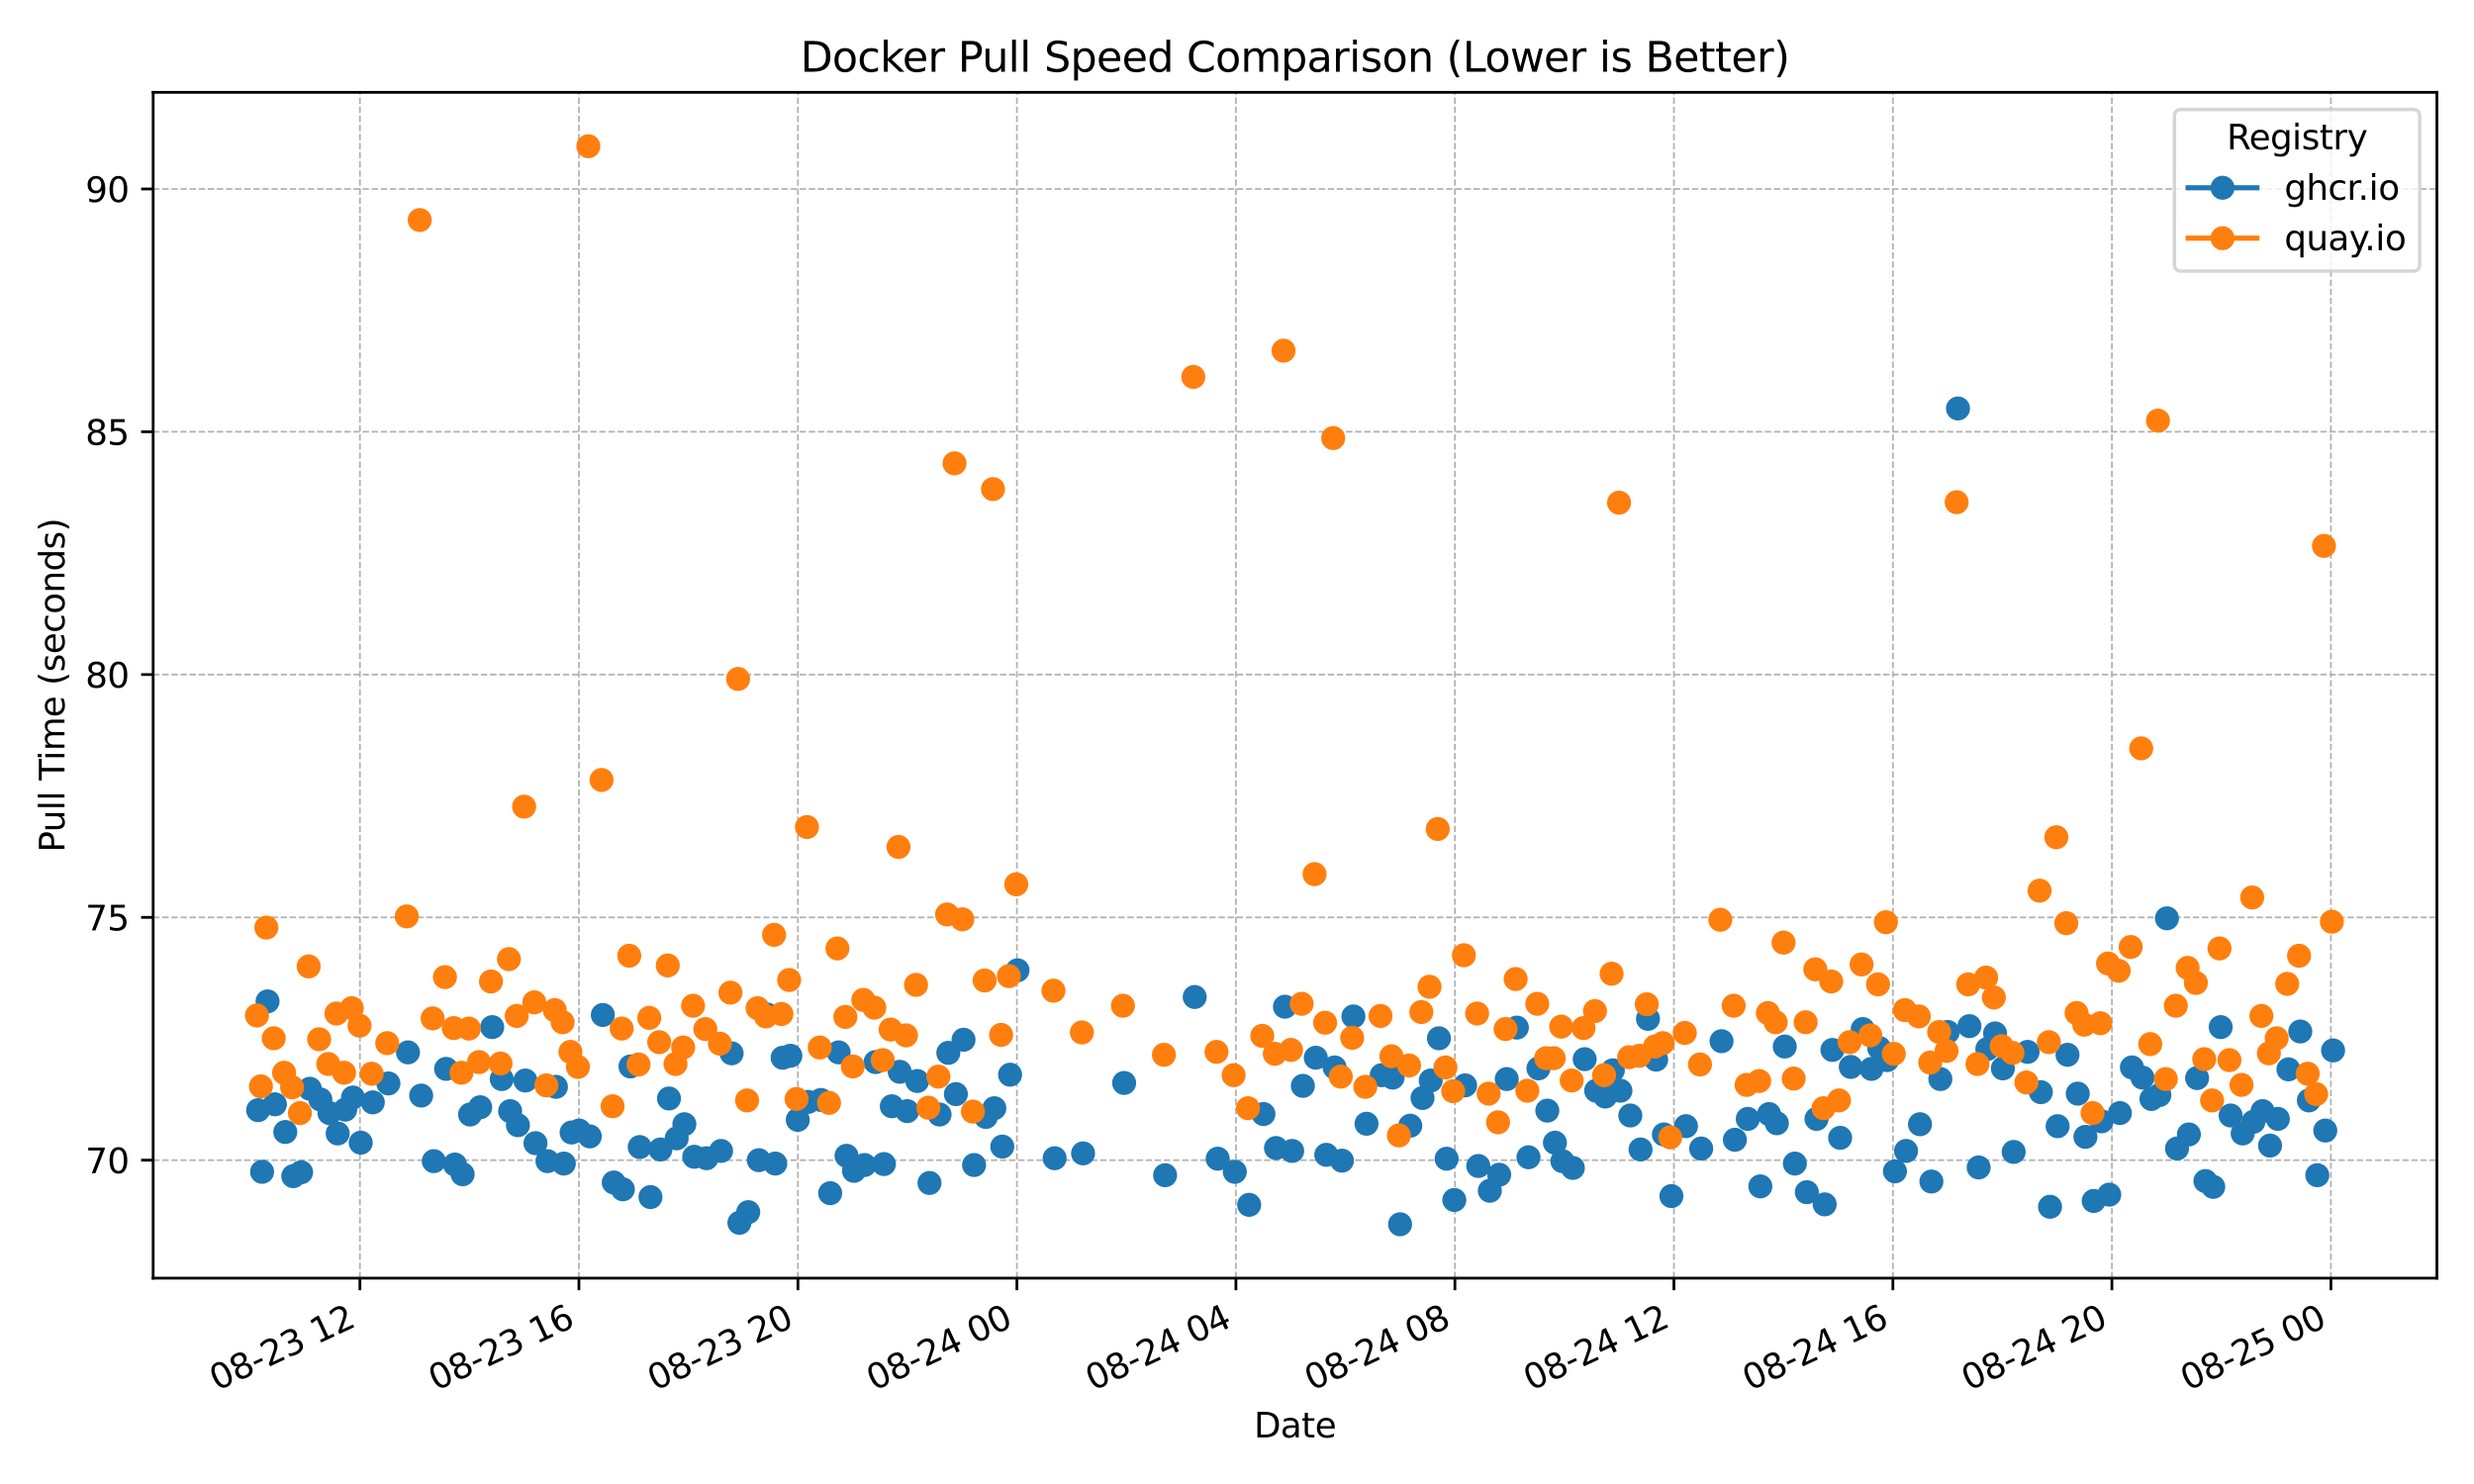 <?xml version="1.0" encoding="utf-8" standalone="no"?>
<!DOCTYPE svg PUBLIC "-//W3C//DTD SVG 1.1//EN"
  "http://www.w3.org/Graphics/SVG/1.1/DTD/svg11.dtd">
<svg xmlns:xlink="http://www.w3.org/1999/xlink" width="720pt" height="432pt" viewBox="0 0 720 432" xmlns="http://www.w3.org/2000/svg" version="1.1">
 <defs>
  <style type="text/css">*{stroke-linejoin: round; stroke-linecap: butt}</style>
 </defs>
 <g id="figure_1">
  <g id="patch_1">
   <path d="M 0 432 
L 720 432 
L 720 0 
L 0 0 
z
" style="fill: #ffffff"/>
  </g>
  <g id="axes_1">
   <g id="patch_2">
    <path d="M 44.57 372.081 
L 709.2 372.081 
L 709.2 26.88 
L 44.57 26.88 
z
" style="fill: #ffffff"/>
   </g>
   <g id="matplotlib.axis_1">
    <g id="xtick_1">
     <g id="line2d_1">
      <path d="M 104.745 372.081 
L 104.745 26.88 
" clip-path="url(#p61957d79ec)" style="fill: none; stroke-dasharray: 1.85,0.8; stroke-dashoffset: 0; stroke: #b0b0b0; stroke-width: 0.5"/>
     </g>
     <g id="line2d_2">
      <defs>
       <path id="ma4dd157e1f" d="M 0 0 
L 0 3.5 
" style="stroke: #000000; stroke-width: 0.8"/>
      </defs>
      <g>
       <use xlink:href="#ma4dd157e1f" x="104.745" y="372.081" style="stroke: #000000; stroke-width: 0.8"/>
      </g>
     </g>
     <g id="text_1">
      <!-- 08-23 12 -->
      <g transform="translate(63.117 404.969) rotate(-25) scale(0.1 -0.1)">
       <defs>
        <path id="DejaVuSans-30" d="M 2034 4250 
Q 1547 4250 1301 3770 
Q 1056 3291 1056 2328 
Q 1056 1369 1301 889 
Q 1547 409 2034 409 
Q 2525 409 2770 889 
Q 3016 1369 3016 2328 
Q 3016 3291 2770 3770 
Q 2525 4250 2034 4250 
z
M 2034 4750 
Q 2819 4750 3233 4129 
Q 3647 3509 3647 2328 
Q 3647 1150 3233 529 
Q 2819 -91 2034 -91 
Q 1250 -91 836 529 
Q 422 1150 422 2328 
Q 422 3509 836 4129 
Q 1250 4750 2034 4750 
z
" transform="scale(0.016)"/>
        <path id="DejaVuSans-38" d="M 2034 2216 
Q 1584 2216 1326 1975 
Q 1069 1734 1069 1313 
Q 1069 891 1326 650 
Q 1584 409 2034 409 
Q 2484 409 2743 651 
Q 3003 894 3003 1313 
Q 3003 1734 2745 1975 
Q 2488 2216 2034 2216 
z
M 1403 2484 
Q 997 2584 770 2862 
Q 544 3141 544 3541 
Q 544 4100 942 4425 
Q 1341 4750 2034 4750 
Q 2731 4750 3128 4425 
Q 3525 4100 3525 3541 
Q 3525 3141 3298 2862 
Q 3072 2584 2669 2484 
Q 3125 2378 3379 2068 
Q 3634 1759 3634 1313 
Q 3634 634 3220 271 
Q 2806 -91 2034 -91 
Q 1263 -91 848 271 
Q 434 634 434 1313 
Q 434 1759 690 2068 
Q 947 2378 1403 2484 
z
M 1172 3481 
Q 1172 3119 1398 2916 
Q 1625 2713 2034 2713 
Q 2441 2713 2670 2916 
Q 2900 3119 2900 3481 
Q 2900 3844 2670 4047 
Q 2441 4250 2034 4250 
Q 1625 4250 1398 4047 
Q 1172 3844 1172 3481 
z
" transform="scale(0.016)"/>
        <path id="DejaVuSans-2d" d="M 313 2009 
L 1997 2009 
L 1997 1497 
L 313 1497 
L 313 2009 
z
" transform="scale(0.016)"/>
        <path id="DejaVuSans-32" d="M 1228 531 
L 3431 531 
L 3431 0 
L 469 0 
L 469 531 
Q 828 903 1448 1529 
Q 2069 2156 2228 2338 
Q 2531 2678 2651 2914 
Q 2772 3150 2772 3378 
Q 2772 3750 2511 3984 
Q 2250 4219 1831 4219 
Q 1534 4219 1204 4116 
Q 875 4013 500 3803 
L 500 4441 
Q 881 4594 1212 4672 
Q 1544 4750 1819 4750 
Q 2544 4750 2975 4387 
Q 3406 4025 3406 3419 
Q 3406 3131 3298 2873 
Q 3191 2616 2906 2266 
Q 2828 2175 2409 1742 
Q 1991 1309 1228 531 
z
" transform="scale(0.016)"/>
        <path id="DejaVuSans-33" d="M 2597 2516 
Q 3050 2419 3304 2112 
Q 3559 1806 3559 1356 
Q 3559 666 3084 287 
Q 2609 -91 1734 -91 
Q 1441 -91 1130 -33 
Q 819 25 488 141 
L 488 750 
Q 750 597 1062 519 
Q 1375 441 1716 441 
Q 2309 441 2620 675 
Q 2931 909 2931 1356 
Q 2931 1769 2642 2001 
Q 2353 2234 1838 2234 
L 1294 2234 
L 1294 2753 
L 1863 2753 
Q 2328 2753 2575 2939 
Q 2822 3125 2822 3475 
Q 2822 3834 2567 4026 
Q 2313 4219 1838 4219 
Q 1578 4219 1281 4162 
Q 984 4106 628 3988 
L 628 4550 
Q 988 4650 1302 4700 
Q 1616 4750 1894 4750 
Q 2613 4750 3031 4423 
Q 3450 4097 3450 3541 
Q 3450 3153 3228 2886 
Q 3006 2619 2597 2516 
z
" transform="scale(0.016)"/>
        <path id="DejaVuSans-20" transform="scale(0.016)"/>
        <path id="DejaVuSans-31" d="M 794 531 
L 1825 531 
L 1825 4091 
L 703 3866 
L 703 4441 
L 1819 4666 
L 2450 4666 
L 2450 531 
L 3481 531 
L 3481 0 
L 794 0 
L 794 531 
z
" transform="scale(0.016)"/>
       </defs>
       <use xlink:href="#DejaVuSans-30"/>
       <use xlink:href="#DejaVuSans-38" transform="translate(63.623 0)"/>
       <use xlink:href="#DejaVuSans-2d" transform="translate(127.246 0)"/>
       <use xlink:href="#DejaVuSans-32" transform="translate(163.33 0)"/>
       <use xlink:href="#DejaVuSans-33" transform="translate(226.953 0)"/>
       <use xlink:href="#DejaVuSans-20" transform="translate(290.576 0)"/>
       <use xlink:href="#DejaVuSans-31" transform="translate(322.363 0)"/>
       <use xlink:href="#DejaVuSans-32" transform="translate(385.986 0)"/>
      </g>
     </g>
    </g>
    <g id="xtick_2">
     <g id="line2d_3">
      <path d="M 168.479 372.081 
L 168.479 26.88 
" clip-path="url(#p61957d79ec)" style="fill: none; stroke-dasharray: 1.85,0.8; stroke-dashoffset: 0; stroke: #b0b0b0; stroke-width: 0.5"/>
     </g>
     <g id="line2d_4">
      <g>
       <use xlink:href="#ma4dd157e1f" x="168.479" y="372.081" style="stroke: #000000; stroke-width: 0.8"/>
      </g>
     </g>
     <g id="text_2">
      <!-- 08-23 16 -->
      <g transform="translate(126.852 404.969) rotate(-25) scale(0.1 -0.1)">
       <defs>
        <path id="DejaVuSans-36" d="M 2113 2584 
Q 1688 2584 1439 2293 
Q 1191 2003 1191 1497 
Q 1191 994 1439 701 
Q 1688 409 2113 409 
Q 2538 409 2786 701 
Q 3034 994 3034 1497 
Q 3034 2003 2786 2293 
Q 2538 2584 2113 2584 
z
M 3366 4563 
L 3366 3988 
Q 3128 4100 2886 4159 
Q 2644 4219 2406 4219 
Q 1781 4219 1451 3797 
Q 1122 3375 1075 2522 
Q 1259 2794 1537 2939 
Q 1816 3084 2150 3084 
Q 2853 3084 3261 2657 
Q 3669 2231 3669 1497 
Q 3669 778 3244 343 
Q 2819 -91 2113 -91 
Q 1303 -91 875 529 
Q 447 1150 447 2328 
Q 447 3434 972 4092 
Q 1497 4750 2381 4750 
Q 2619 4750 2861 4703 
Q 3103 4656 3366 4563 
z
" transform="scale(0.016)"/>
       </defs>
       <use xlink:href="#DejaVuSans-30"/>
       <use xlink:href="#DejaVuSans-38" transform="translate(63.623 0)"/>
       <use xlink:href="#DejaVuSans-2d" transform="translate(127.246 0)"/>
       <use xlink:href="#DejaVuSans-32" transform="translate(163.33 0)"/>
       <use xlink:href="#DejaVuSans-33" transform="translate(226.953 0)"/>
       <use xlink:href="#DejaVuSans-20" transform="translate(290.576 0)"/>
       <use xlink:href="#DejaVuSans-31" transform="translate(322.363 0)"/>
       <use xlink:href="#DejaVuSans-36" transform="translate(385.986 0)"/>
      </g>
     </g>
    </g>
    <g id="xtick_3">
     <g id="line2d_5">
      <path d="M 232.214 372.081 
L 232.214 26.88 
" clip-path="url(#p61957d79ec)" style="fill: none; stroke-dasharray: 1.85,0.8; stroke-dashoffset: 0; stroke: #b0b0b0; stroke-width: 0.5"/>
     </g>
     <g id="line2d_6">
      <g>
       <use xlink:href="#ma4dd157e1f" x="232.214" y="372.081" style="stroke: #000000; stroke-width: 0.8"/>
      </g>
     </g>
     <g id="text_3">
      <!-- 08-23 20 -->
      <g transform="translate(190.587 404.969) rotate(-25) scale(0.1 -0.1)">
       <use xlink:href="#DejaVuSans-30"/>
       <use xlink:href="#DejaVuSans-38" transform="translate(63.623 0)"/>
       <use xlink:href="#DejaVuSans-2d" transform="translate(127.246 0)"/>
       <use xlink:href="#DejaVuSans-32" transform="translate(163.33 0)"/>
       <use xlink:href="#DejaVuSans-33" transform="translate(226.953 0)"/>
       <use xlink:href="#DejaVuSans-20" transform="translate(290.576 0)"/>
       <use xlink:href="#DejaVuSans-32" transform="translate(322.363 0)"/>
       <use xlink:href="#DejaVuSans-30" transform="translate(385.986 0)"/>
      </g>
     </g>
    </g>
    <g id="xtick_4">
     <g id="line2d_7">
      <path d="M 295.949 372.081 
L 295.949 26.88 
" clip-path="url(#p61957d79ec)" style="fill: none; stroke-dasharray: 1.85,0.8; stroke-dashoffset: 0; stroke: #b0b0b0; stroke-width: 0.5"/>
     </g>
     <g id="line2d_8">
      <g>
       <use xlink:href="#ma4dd157e1f" x="295.949" y="372.081" style="stroke: #000000; stroke-width: 0.8"/>
      </g>
     </g>
     <g id="text_4">
      <!-- 08-24 00 -->
      <g transform="translate(254.321 404.969) rotate(-25) scale(0.1 -0.1)">
       <defs>
        <path id="DejaVuSans-34" d="M 2419 4116 
L 825 1625 
L 2419 1625 
L 2419 4116 
z
M 2253 4666 
L 3047 4666 
L 3047 1625 
L 3713 1625 
L 3713 1100 
L 3047 1100 
L 3047 0 
L 2419 0 
L 2419 1100 
L 313 1100 
L 313 1709 
L 2253 4666 
z
" transform="scale(0.016)"/>
       </defs>
       <use xlink:href="#DejaVuSans-30"/>
       <use xlink:href="#DejaVuSans-38" transform="translate(63.623 0)"/>
       <use xlink:href="#DejaVuSans-2d" transform="translate(127.246 0)"/>
       <use xlink:href="#DejaVuSans-32" transform="translate(163.33 0)"/>
       <use xlink:href="#DejaVuSans-34" transform="translate(226.953 0)"/>
       <use xlink:href="#DejaVuSans-20" transform="translate(290.576 0)"/>
       <use xlink:href="#DejaVuSans-30" transform="translate(322.363 0)"/>
       <use xlink:href="#DejaVuSans-30" transform="translate(385.986 0)"/>
      </g>
     </g>
    </g>
    <g id="xtick_5">
     <g id="line2d_9">
      <path d="M 359.683 372.081 
L 359.683 26.88 
" clip-path="url(#p61957d79ec)" style="fill: none; stroke-dasharray: 1.85,0.8; stroke-dashoffset: 0; stroke: #b0b0b0; stroke-width: 0.5"/>
     </g>
     <g id="line2d_10">
      <g>
       <use xlink:href="#ma4dd157e1f" x="359.683" y="372.081" style="stroke: #000000; stroke-width: 0.8"/>
      </g>
     </g>
     <g id="text_5">
      <!-- 08-24 04 -->
      <g transform="translate(318.056 404.969) rotate(-25) scale(0.1 -0.1)">
       <use xlink:href="#DejaVuSans-30"/>
       <use xlink:href="#DejaVuSans-38" transform="translate(63.623 0)"/>
       <use xlink:href="#DejaVuSans-2d" transform="translate(127.246 0)"/>
       <use xlink:href="#DejaVuSans-32" transform="translate(163.33 0)"/>
       <use xlink:href="#DejaVuSans-34" transform="translate(226.953 0)"/>
       <use xlink:href="#DejaVuSans-20" transform="translate(290.576 0)"/>
       <use xlink:href="#DejaVuSans-30" transform="translate(322.363 0)"/>
       <use xlink:href="#DejaVuSans-34" transform="translate(385.986 0)"/>
      </g>
     </g>
    </g>
    <g id="xtick_6">
     <g id="line2d_11">
      <path d="M 423.418 372.081 
L 423.418 26.88 
" clip-path="url(#p61957d79ec)" style="fill: none; stroke-dasharray: 1.85,0.8; stroke-dashoffset: 0; stroke: #b0b0b0; stroke-width: 0.5"/>
     </g>
     <g id="line2d_12">
      <g>
       <use xlink:href="#ma4dd157e1f" x="423.418" y="372.081" style="stroke: #000000; stroke-width: 0.8"/>
      </g>
     </g>
     <g id="text_6">
      <!-- 08-24 08 -->
      <g transform="translate(381.791 404.969) rotate(-25) scale(0.1 -0.1)">
       <use xlink:href="#DejaVuSans-30"/>
       <use xlink:href="#DejaVuSans-38" transform="translate(63.623 0)"/>
       <use xlink:href="#DejaVuSans-2d" transform="translate(127.246 0)"/>
       <use xlink:href="#DejaVuSans-32" transform="translate(163.33 0)"/>
       <use xlink:href="#DejaVuSans-34" transform="translate(226.953 0)"/>
       <use xlink:href="#DejaVuSans-20" transform="translate(290.576 0)"/>
       <use xlink:href="#DejaVuSans-30" transform="translate(322.363 0)"/>
       <use xlink:href="#DejaVuSans-38" transform="translate(385.986 0)"/>
      </g>
     </g>
    </g>
    <g id="xtick_7">
     <g id="line2d_13">
      <path d="M 487.153 372.081 
L 487.153 26.88 
" clip-path="url(#p61957d79ec)" style="fill: none; stroke-dasharray: 1.85,0.8; stroke-dashoffset: 0; stroke: #b0b0b0; stroke-width: 0.5"/>
     </g>
     <g id="line2d_14">
      <g>
       <use xlink:href="#ma4dd157e1f" x="487.153" y="372.081" style="stroke: #000000; stroke-width: 0.8"/>
      </g>
     </g>
     <g id="text_7">
      <!-- 08-24 12 -->
      <g transform="translate(445.525 404.969) rotate(-25) scale(0.1 -0.1)">
       <use xlink:href="#DejaVuSans-30"/>
       <use xlink:href="#DejaVuSans-38" transform="translate(63.623 0)"/>
       <use xlink:href="#DejaVuSans-2d" transform="translate(127.246 0)"/>
       <use xlink:href="#DejaVuSans-32" transform="translate(163.33 0)"/>
       <use xlink:href="#DejaVuSans-34" transform="translate(226.953 0)"/>
       <use xlink:href="#DejaVuSans-20" transform="translate(290.576 0)"/>
       <use xlink:href="#DejaVuSans-31" transform="translate(322.363 0)"/>
       <use xlink:href="#DejaVuSans-32" transform="translate(385.986 0)"/>
      </g>
     </g>
    </g>
    <g id="xtick_8">
     <g id="line2d_15">
      <path d="M 550.887 372.081 
L 550.887 26.88 
" clip-path="url(#p61957d79ec)" style="fill: none; stroke-dasharray: 1.85,0.8; stroke-dashoffset: 0; stroke: #b0b0b0; stroke-width: 0.5"/>
     </g>
     <g id="line2d_16">
      <g>
       <use xlink:href="#ma4dd157e1f" x="550.887" y="372.081" style="stroke: #000000; stroke-width: 0.8"/>
      </g>
     </g>
     <g id="text_8">
      <!-- 08-24 16 -->
      <g transform="translate(509.26 404.969) rotate(-25) scale(0.1 -0.1)">
       <use xlink:href="#DejaVuSans-30"/>
       <use xlink:href="#DejaVuSans-38" transform="translate(63.623 0)"/>
       <use xlink:href="#DejaVuSans-2d" transform="translate(127.246 0)"/>
       <use xlink:href="#DejaVuSans-32" transform="translate(163.33 0)"/>
       <use xlink:href="#DejaVuSans-34" transform="translate(226.953 0)"/>
       <use xlink:href="#DejaVuSans-20" transform="translate(290.576 0)"/>
       <use xlink:href="#DejaVuSans-31" transform="translate(322.363 0)"/>
       <use xlink:href="#DejaVuSans-36" transform="translate(385.986 0)"/>
      </g>
     </g>
    </g>
    <g id="xtick_9">
     <g id="line2d_17">
      <path d="M 614.622 372.081 
L 614.622 26.88 
" clip-path="url(#p61957d79ec)" style="fill: none; stroke-dasharray: 1.85,0.8; stroke-dashoffset: 0; stroke: #b0b0b0; stroke-width: 0.5"/>
     </g>
     <g id="line2d_18">
      <g>
       <use xlink:href="#ma4dd157e1f" x="614.622" y="372.081" style="stroke: #000000; stroke-width: 0.8"/>
      </g>
     </g>
     <g id="text_9">
      <!-- 08-24 20 -->
      <g transform="translate(572.995 404.969) rotate(-25) scale(0.1 -0.1)">
       <use xlink:href="#DejaVuSans-30"/>
       <use xlink:href="#DejaVuSans-38" transform="translate(63.623 0)"/>
       <use xlink:href="#DejaVuSans-2d" transform="translate(127.246 0)"/>
       <use xlink:href="#DejaVuSans-32" transform="translate(163.33 0)"/>
       <use xlink:href="#DejaVuSans-34" transform="translate(226.953 0)"/>
       <use xlink:href="#DejaVuSans-20" transform="translate(290.576 0)"/>
       <use xlink:href="#DejaVuSans-32" transform="translate(322.363 0)"/>
       <use xlink:href="#DejaVuSans-30" transform="translate(385.986 0)"/>
      </g>
     </g>
    </g>
    <g id="xtick_10">
     <g id="line2d_19">
      <path d="M 678.357 372.081 
L 678.357 26.88 
" clip-path="url(#p61957d79ec)" style="fill: none; stroke-dasharray: 1.85,0.8; stroke-dashoffset: 0; stroke: #b0b0b0; stroke-width: 0.5"/>
     </g>
     <g id="line2d_20">
      <g>
       <use xlink:href="#ma4dd157e1f" x="678.357" y="372.081" style="stroke: #000000; stroke-width: 0.8"/>
      </g>
     </g>
     <g id="text_10">
      <!-- 08-25 00 -->
      <g transform="translate(636.729 404.969) rotate(-25) scale(0.1 -0.1)">
       <defs>
        <path id="DejaVuSans-35" d="M 691 4666 
L 3169 4666 
L 3169 4134 
L 1269 4134 
L 1269 2991 
Q 1406 3038 1543 3061 
Q 1681 3084 1819 3084 
Q 2600 3084 3056 2656 
Q 3513 2228 3513 1497 
Q 3513 744 3044 326 
Q 2575 -91 1722 -91 
Q 1428 -91 1123 -41 
Q 819 9 494 109 
L 494 744 
Q 775 591 1075 516 
Q 1375 441 1709 441 
Q 2250 441 2565 725 
Q 2881 1009 2881 1497 
Q 2881 1984 2565 2268 
Q 2250 2553 1709 2553 
Q 1456 2553 1204 2497 
Q 953 2441 691 2322 
L 691 4666 
z
" transform="scale(0.016)"/>
       </defs>
       <use xlink:href="#DejaVuSans-30"/>
       <use xlink:href="#DejaVuSans-38" transform="translate(63.623 0)"/>
       <use xlink:href="#DejaVuSans-2d" transform="translate(127.246 0)"/>
       <use xlink:href="#DejaVuSans-32" transform="translate(163.33 0)"/>
       <use xlink:href="#DejaVuSans-35" transform="translate(226.953 0)"/>
       <use xlink:href="#DejaVuSans-20" transform="translate(290.576 0)"/>
       <use xlink:href="#DejaVuSans-30" transform="translate(322.363 0)"/>
       <use xlink:href="#DejaVuSans-30" transform="translate(385.986 0)"/>
      </g>
     </g>
    </g>
    <g id="text_11">
     <!-- Date -->
     <g transform="translate(364.934 418.452) scale(0.1 -0.1)">
      <defs>
       <path id="DejaVuSans-44" d="M 1259 4147 
L 1259 519 
L 2022 519 
Q 2988 519 3436 956 
Q 3884 1394 3884 2338 
Q 3884 3275 3436 3711 
Q 2988 4147 2022 4147 
L 1259 4147 
z
M 628 4666 
L 1925 4666 
Q 3281 4666 3915 4102 
Q 4550 3538 4550 2338 
Q 4550 1131 3912 565 
Q 3275 0 1925 0 
L 628 0 
L 628 4666 
z
" transform="scale(0.016)"/>
       <path id="DejaVuSans-61" d="M 2194 1759 
Q 1497 1759 1228 1600 
Q 959 1441 959 1056 
Q 959 750 1161 570 
Q 1363 391 1709 391 
Q 2188 391 2477 730 
Q 2766 1069 2766 1631 
L 2766 1759 
L 2194 1759 
z
M 3341 1997 
L 3341 0 
L 2766 0 
L 2766 531 
Q 2569 213 2275 61 
Q 1981 -91 1556 -91 
Q 1019 -91 701 211 
Q 384 513 384 1019 
Q 384 1609 779 1909 
Q 1175 2209 1959 2209 
L 2766 2209 
L 2766 2266 
Q 2766 2663 2505 2880 
Q 2244 3097 1772 3097 
Q 1472 3097 1187 3025 
Q 903 2953 641 2809 
L 641 3341 
Q 956 3463 1253 3523 
Q 1550 3584 1831 3584 
Q 2591 3584 2966 3190 
Q 3341 2797 3341 1997 
z
" transform="scale(0.016)"/>
       <path id="DejaVuSans-74" d="M 1172 4494 
L 1172 3500 
L 2356 3500 
L 2356 3053 
L 1172 3053 
L 1172 1153 
Q 1172 725 1289 603 
Q 1406 481 1766 481 
L 2356 481 
L 2356 0 
L 1766 0 
Q 1100 0 847 248 
Q 594 497 594 1153 
L 594 3053 
L 172 3053 
L 172 3500 
L 594 3500 
L 594 4494 
L 1172 4494 
z
" transform="scale(0.016)"/>
       <path id="DejaVuSans-65" d="M 3597 1894 
L 3597 1613 
L 953 1613 
Q 991 1019 1311 708 
Q 1631 397 2203 397 
Q 2534 397 2845 478 
Q 3156 559 3463 722 
L 3463 178 
Q 3153 47 2828 -22 
Q 2503 -91 2169 -91 
Q 1331 -91 842 396 
Q 353 884 353 1716 
Q 353 2575 817 3079 
Q 1281 3584 2069 3584 
Q 2775 3584 3186 3129 
Q 3597 2675 3597 1894 
z
M 3022 2063 
Q 3016 2534 2758 2815 
Q 2500 3097 2075 3097 
Q 1594 3097 1305 2825 
Q 1016 2553 972 2059 
L 3022 2063 
z
" transform="scale(0.016)"/>
      </defs>
      <use xlink:href="#DejaVuSans-44"/>
      <use xlink:href="#DejaVuSans-61" transform="translate(77.002 0)"/>
      <use xlink:href="#DejaVuSans-74" transform="translate(138.281 0)"/>
      <use xlink:href="#DejaVuSans-65" transform="translate(177.49 0)"/>
     </g>
    </g>
   </g>
   <g id="matplotlib.axis_2">
    <g id="ytick_1">
     <g id="line2d_21">
      <path d="M 44.57 337.73 
L 709.2 337.73 
" clip-path="url(#p61957d79ec)" style="fill: none; stroke-dasharray: 1.85,0.8; stroke-dashoffset: 0; stroke: #b0b0b0; stroke-width: 0.5"/>
     </g>
     <g id="line2d_22">
      <defs>
       <path id="me5a2a8dfc4" d="M 0 0 
L -3.5 0 
" style="stroke: #000000; stroke-width: 0.8"/>
      </defs>
      <g>
       <use xlink:href="#me5a2a8dfc4" x="44.57" y="337.73" style="stroke: #000000; stroke-width: 0.8"/>
      </g>
     </g>
     <g id="text_12">
      <!-- 70 -->
      <g transform="translate(24.845 341.529) scale(0.1 -0.1)">
       <defs>
        <path id="DejaVuSans-37" d="M 525 4666 
L 3525 4666 
L 3525 4397 
L 1831 0 
L 1172 0 
L 2766 4134 
L 525 4134 
L 525 4666 
z
" transform="scale(0.016)"/>
       </defs>
       <use xlink:href="#DejaVuSans-37"/>
       <use xlink:href="#DejaVuSans-30" transform="translate(63.623 0)"/>
      </g>
     </g>
    </g>
    <g id="ytick_2">
     <g id="line2d_23">
      <path d="M 44.57 267.05 
L 709.2 267.05 
" clip-path="url(#p61957d79ec)" style="fill: none; stroke-dasharray: 1.85,0.8; stroke-dashoffset: 0; stroke: #b0b0b0; stroke-width: 0.5"/>
     </g>
     <g id="line2d_24">
      <g>
       <use xlink:href="#me5a2a8dfc4" x="44.57" y="267.05" style="stroke: #000000; stroke-width: 0.8"/>
      </g>
     </g>
     <g id="text_13">
      <!-- 75 -->
      <g transform="translate(24.845 270.85) scale(0.1 -0.1)">
       <use xlink:href="#DejaVuSans-37"/>
       <use xlink:href="#DejaVuSans-35" transform="translate(63.623 0)"/>
      </g>
     </g>
    </g>
    <g id="ytick_3">
     <g id="line2d_25">
      <path d="M 44.57 196.37 
L 709.2 196.37 
" clip-path="url(#p61957d79ec)" style="fill: none; stroke-dasharray: 1.85,0.8; stroke-dashoffset: 0; stroke: #b0b0b0; stroke-width: 0.5"/>
     </g>
     <g id="line2d_26">
      <g>
       <use xlink:href="#me5a2a8dfc4" x="44.57" y="196.37" style="stroke: #000000; stroke-width: 0.8"/>
      </g>
     </g>
     <g id="text_14">
      <!-- 80 -->
      <g transform="translate(24.845 200.17) scale(0.1 -0.1)">
       <use xlink:href="#DejaVuSans-38"/>
       <use xlink:href="#DejaVuSans-30" transform="translate(63.623 0)"/>
      </g>
     </g>
    </g>
    <g id="ytick_4">
     <g id="line2d_27">
      <path d="M 44.57 125.691 
L 709.2 125.691 
" clip-path="url(#p61957d79ec)" style="fill: none; stroke-dasharray: 1.85,0.8; stroke-dashoffset: 0; stroke: #b0b0b0; stroke-width: 0.5"/>
     </g>
     <g id="line2d_28">
      <g>
       <use xlink:href="#me5a2a8dfc4" x="44.57" y="125.691" style="stroke: #000000; stroke-width: 0.8"/>
      </g>
     </g>
     <g id="text_15">
      <!-- 85 -->
      <g transform="translate(24.845 129.49) scale(0.1 -0.1)">
       <use xlink:href="#DejaVuSans-38"/>
       <use xlink:href="#DejaVuSans-35" transform="translate(63.623 0)"/>
      </g>
     </g>
    </g>
    <g id="ytick_5">
     <g id="line2d_29">
      <path d="M 44.57 55.011 
L 709.2 55.011 
" clip-path="url(#p61957d79ec)" style="fill: none; stroke-dasharray: 1.85,0.8; stroke-dashoffset: 0; stroke: #b0b0b0; stroke-width: 0.5"/>
     </g>
     <g id="line2d_30">
      <g>
       <use xlink:href="#me5a2a8dfc4" x="44.57" y="55.011" style="stroke: #000000; stroke-width: 0.8"/>
      </g>
     </g>
     <g id="text_16">
      <!-- 90 -->
      <g transform="translate(24.845 58.81) scale(0.1 -0.1)">
       <defs>
        <path id="DejaVuSans-39" d="M 703 97 
L 703 672 
Q 941 559 1184 500 
Q 1428 441 1663 441 
Q 2288 441 2617 861 
Q 2947 1281 2994 2138 
Q 2813 1869 2534 1725 
Q 2256 1581 1919 1581 
Q 1219 1581 811 2004 
Q 403 2428 403 3163 
Q 403 3881 828 4315 
Q 1253 4750 1959 4750 
Q 2769 4750 3195 4129 
Q 3622 3509 3622 2328 
Q 3622 1225 3098 567 
Q 2575 -91 1691 -91 
Q 1453 -91 1209 -44 
Q 966 3 703 97 
z
M 1959 2075 
Q 2384 2075 2632 2365 
Q 2881 2656 2881 3163 
Q 2881 3666 2632 3958 
Q 2384 4250 1959 4250 
Q 1534 4250 1286 3958 
Q 1038 3666 1038 3163 
Q 1038 2656 1286 2365 
Q 1534 2075 1959 2075 
z
" transform="scale(0.016)"/>
       </defs>
       <use xlink:href="#DejaVuSans-39"/>
       <use xlink:href="#DejaVuSans-30" transform="translate(63.623 0)"/>
      </g>
     </g>
    </g>
    <g id="text_17">
     <!-- Pull Time (seconds) -->
     <g transform="translate(18.765 248.105) rotate(-90) scale(0.1 -0.1)">
      <defs>
       <path id="DejaVuSans-50" d="M 1259 4147 
L 1259 2394 
L 2053 2394 
Q 2494 2394 2734 2622 
Q 2975 2850 2975 3272 
Q 2975 3691 2734 3919 
Q 2494 4147 2053 4147 
L 1259 4147 
z
M 628 4666 
L 2053 4666 
Q 2838 4666 3239 4311 
Q 3641 3956 3641 3272 
Q 3641 2581 3239 2228 
Q 2838 1875 2053 1875 
L 1259 1875 
L 1259 0 
L 628 0 
L 628 4666 
z
" transform="scale(0.016)"/>
       <path id="DejaVuSans-75" d="M 544 1381 
L 544 3500 
L 1119 3500 
L 1119 1403 
Q 1119 906 1312 657 
Q 1506 409 1894 409 
Q 2359 409 2629 706 
Q 2900 1003 2900 1516 
L 2900 3500 
L 3475 3500 
L 3475 0 
L 2900 0 
L 2900 538 
Q 2691 219 2414 64 
Q 2138 -91 1772 -91 
Q 1169 -91 856 284 
Q 544 659 544 1381 
z
M 1991 3584 
L 1991 3584 
z
" transform="scale(0.016)"/>
       <path id="DejaVuSans-6c" d="M 603 4863 
L 1178 4863 
L 1178 0 
L 603 0 
L 603 4863 
z
" transform="scale(0.016)"/>
       <path id="DejaVuSans-54" d="M -19 4666 
L 3928 4666 
L 3928 4134 
L 2272 4134 
L 2272 0 
L 1638 0 
L 1638 4134 
L -19 4134 
L -19 4666 
z
" transform="scale(0.016)"/>
       <path id="DejaVuSans-69" d="M 603 3500 
L 1178 3500 
L 1178 0 
L 603 0 
L 603 3500 
z
M 603 4863 
L 1178 4863 
L 1178 4134 
L 603 4134 
L 603 4863 
z
" transform="scale(0.016)"/>
       <path id="DejaVuSans-6d" d="M 3328 2828 
Q 3544 3216 3844 3400 
Q 4144 3584 4550 3584 
Q 5097 3584 5394 3201 
Q 5691 2819 5691 2113 
L 5691 0 
L 5113 0 
L 5113 2094 
Q 5113 2597 4934 2840 
Q 4756 3084 4391 3084 
Q 3944 3084 3684 2787 
Q 3425 2491 3425 1978 
L 3425 0 
L 2847 0 
L 2847 2094 
Q 2847 2600 2669 2842 
Q 2491 3084 2119 3084 
Q 1678 3084 1418 2786 
Q 1159 2488 1159 1978 
L 1159 0 
L 581 0 
L 581 3500 
L 1159 3500 
L 1159 2956 
Q 1356 3278 1631 3431 
Q 1906 3584 2284 3584 
Q 2666 3584 2933 3390 
Q 3200 3197 3328 2828 
z
" transform="scale(0.016)"/>
       <path id="DejaVuSans-28" d="M 1984 4856 
Q 1566 4138 1362 3434 
Q 1159 2731 1159 2009 
Q 1159 1288 1364 580 
Q 1569 -128 1984 -844 
L 1484 -844 
Q 1016 -109 783 600 
Q 550 1309 550 2009 
Q 550 2706 781 3412 
Q 1013 4119 1484 4856 
L 1984 4856 
z
" transform="scale(0.016)"/>
       <path id="DejaVuSans-73" d="M 2834 3397 
L 2834 2853 
Q 2591 2978 2328 3040 
Q 2066 3103 1784 3103 
Q 1356 3103 1142 2972 
Q 928 2841 928 2578 
Q 928 2378 1081 2264 
Q 1234 2150 1697 2047 
L 1894 2003 
Q 2506 1872 2764 1633 
Q 3022 1394 3022 966 
Q 3022 478 2636 193 
Q 2250 -91 1575 -91 
Q 1294 -91 989 -36 
Q 684 19 347 128 
L 347 722 
Q 666 556 975 473 
Q 1284 391 1588 391 
Q 1994 391 2212 530 
Q 2431 669 2431 922 
Q 2431 1156 2273 1281 
Q 2116 1406 1581 1522 
L 1381 1569 
Q 847 1681 609 1914 
Q 372 2147 372 2553 
Q 372 3047 722 3315 
Q 1072 3584 1716 3584 
Q 2034 3584 2315 3537 
Q 2597 3491 2834 3397 
z
" transform="scale(0.016)"/>
       <path id="DejaVuSans-63" d="M 3122 3366 
L 3122 2828 
Q 2878 2963 2633 3030 
Q 2388 3097 2138 3097 
Q 1578 3097 1268 2742 
Q 959 2388 959 1747 
Q 959 1106 1268 751 
Q 1578 397 2138 397 
Q 2388 397 2633 464 
Q 2878 531 3122 666 
L 3122 134 
Q 2881 22 2623 -34 
Q 2366 -91 2075 -91 
Q 1284 -91 818 406 
Q 353 903 353 1747 
Q 353 2603 823 3093 
Q 1294 3584 2113 3584 
Q 2378 3584 2631 3529 
Q 2884 3475 3122 3366 
z
" transform="scale(0.016)"/>
       <path id="DejaVuSans-6f" d="M 1959 3097 
Q 1497 3097 1228 2736 
Q 959 2375 959 1747 
Q 959 1119 1226 758 
Q 1494 397 1959 397 
Q 2419 397 2687 759 
Q 2956 1122 2956 1747 
Q 2956 2369 2687 2733 
Q 2419 3097 1959 3097 
z
M 1959 3584 
Q 2709 3584 3137 3096 
Q 3566 2609 3566 1747 
Q 3566 888 3137 398 
Q 2709 -91 1959 -91 
Q 1206 -91 779 398 
Q 353 888 353 1747 
Q 353 2609 779 3096 
Q 1206 3584 1959 3584 
z
" transform="scale(0.016)"/>
       <path id="DejaVuSans-6e" d="M 3513 2113 
L 3513 0 
L 2938 0 
L 2938 2094 
Q 2938 2591 2744 2837 
Q 2550 3084 2163 3084 
Q 1697 3084 1428 2787 
Q 1159 2491 1159 1978 
L 1159 0 
L 581 0 
L 581 3500 
L 1159 3500 
L 1159 2956 
Q 1366 3272 1645 3428 
Q 1925 3584 2291 3584 
Q 2894 3584 3203 3211 
Q 3513 2838 3513 2113 
z
" transform="scale(0.016)"/>
       <path id="DejaVuSans-64" d="M 2906 2969 
L 2906 4863 
L 3481 4863 
L 3481 0 
L 2906 0 
L 2906 525 
Q 2725 213 2448 61 
Q 2172 -91 1784 -91 
Q 1150 -91 751 415 
Q 353 922 353 1747 
Q 353 2572 751 3078 
Q 1150 3584 1784 3584 
Q 2172 3584 2448 3432 
Q 2725 3281 2906 2969 
z
M 947 1747 
Q 947 1113 1208 752 
Q 1469 391 1925 391 
Q 2381 391 2643 752 
Q 2906 1113 2906 1747 
Q 2906 2381 2643 2742 
Q 2381 3103 1925 3103 
Q 1469 3103 1208 2742 
Q 947 2381 947 1747 
z
" transform="scale(0.016)"/>
       <path id="DejaVuSans-29" d="M 513 4856 
L 1013 4856 
Q 1481 4119 1714 3412 
Q 1947 2706 1947 2009 
Q 1947 1309 1714 600 
Q 1481 -109 1013 -844 
L 513 -844 
Q 928 -128 1133 580 
Q 1338 1288 1338 2009 
Q 1338 2731 1133 3434 
Q 928 4138 513 4856 
z
" transform="scale(0.016)"/>
      </defs>
      <use xlink:href="#DejaVuSans-50"/>
      <use xlink:href="#DejaVuSans-75" transform="translate(58.553 0)"/>
      <use xlink:href="#DejaVuSans-6c" transform="translate(121.932 0)"/>
      <use xlink:href="#DejaVuSans-6c" transform="translate(149.715 0)"/>
      <use xlink:href="#DejaVuSans-20" transform="translate(177.498 0)"/>
      <use xlink:href="#DejaVuSans-54" transform="translate(209.285 0)"/>
      <use xlink:href="#DejaVuSans-69" transform="translate(267.244 0)"/>
      <use xlink:href="#DejaVuSans-6d" transform="translate(295.027 0)"/>
      <use xlink:href="#DejaVuSans-65" transform="translate(392.439 0)"/>
      <use xlink:href="#DejaVuSans-20" transform="translate(453.963 0)"/>
      <use xlink:href="#DejaVuSans-28" transform="translate(485.75 0)"/>
      <use xlink:href="#DejaVuSans-73" transform="translate(524.764 0)"/>
      <use xlink:href="#DejaVuSans-65" transform="translate(576.863 0)"/>
      <use xlink:href="#DejaVuSans-63" transform="translate(638.387 0)"/>
      <use xlink:href="#DejaVuSans-6f" transform="translate(693.367 0)"/>
      <use xlink:href="#DejaVuSans-6e" transform="translate(754.549 0)"/>
      <use xlink:href="#DejaVuSans-64" transform="translate(817.928 0)"/>
      <use xlink:href="#DejaVuSans-73" transform="translate(881.404 0)"/>
      <use xlink:href="#DejaVuSans-29" transform="translate(933.504 0)"/>
     </g>
    </g>
   </g>
   <g id="line2d_31">
    <path d="M 678.99 305.783 
" clip-path="url(#p61957d79ec)" style="fill: none; stroke: #1f77b4; stroke-width: 1.5; stroke-linecap: square"/>
    <defs>
     <path id="mab01a64d7c" d="M 0 3 
C 0.796 3 1.559 2.684 2.121 2.121 
C 2.684 1.559 3 0.796 3 0 
C 3 -0.796 2.684 -1.559 2.121 -2.121 
C 1.559 -2.684 0.796 -3 0 -3 
C -0.796 -3 -1.559 -2.684 -2.121 -2.121 
C -2.684 -1.559 -3 -0.796 -3 0 
C -3 0.796 -2.684 1.559 -2.121 2.121 
C -1.559 2.684 -0.796 3 0 3 
z
" style="stroke: #1f77b4"/>
    </defs>
    <g clip-path="url(#p61957d79ec)">
     <use xlink:href="#mab01a64d7c" x="75.13" y="323.17" style="fill: #1f77b4; stroke: #1f77b4"/>
     <use xlink:href="#mab01a64d7c" x="76.281" y="341.123" style="fill: #1f77b4; stroke: #1f77b4"/>
     <use xlink:href="#mab01a64d7c" x="77.874" y="291.506" style="fill: #1f77b4; stroke: #1f77b4"/>
     <use xlink:href="#mab01a64d7c" x="80.008" y="321.474" style="fill: #1f77b4; stroke: #1f77b4"/>
     <use xlink:href="#mab01a64d7c" x="83.026" y="329.531" style="fill: #1f77b4; stroke: #1f77b4"/>
     <use xlink:href="#mab01a64d7c" x="85.345" y="342.395" style="fill: #1f77b4; stroke: #1f77b4"/>
     <use xlink:href="#mab01a64d7c" x="87.625" y="341.264" style="fill: #1f77b4; stroke: #1f77b4"/>
     <use xlink:href="#mab01a64d7c" x="90.179" y="316.95" style="fill: #1f77b4; stroke: #1f77b4"/>
     <use xlink:href="#mab01a64d7c" x="93.228" y="320.06" style="fill: #1f77b4; stroke: #1f77b4"/>
     <use xlink:href="#mab01a64d7c" x="95.884" y="324.018" style="fill: #1f77b4; stroke: #1f77b4"/>
     <use xlink:href="#mab01a64d7c" x="98.269" y="329.955" style="fill: #1f77b4; stroke: #1f77b4"/>
     <use xlink:href="#mab01a64d7c" x="100.469" y="323.029" style="fill: #1f77b4; stroke: #1f77b4"/>
     <use xlink:href="#mab01a64d7c" x="102.735" y="319.495" style="fill: #1f77b4; stroke: #1f77b4"/>
     <use xlink:href="#mab01a64d7c" x="104.988" y="332.641" style="fill: #1f77b4; stroke: #1f77b4"/>
     <use xlink:href="#mab01a64d7c" x="108.502" y="320.908" style="fill: #1f77b4; stroke: #1f77b4"/>
     <use xlink:href="#mab01a64d7c" x="113.035" y="315.395" style="fill: #1f77b4; stroke: #1f77b4"/>
     <use xlink:href="#mab01a64d7c" x="118.735" y="306.348" style="fill: #1f77b4; stroke: #1f77b4"/>
     <use xlink:href="#mab01a64d7c" x="122.573" y="318.929" style="fill: #1f77b4; stroke: #1f77b4"/>
     <use xlink:href="#mab01a64d7c" x="126.251" y="338.013" style="fill: #1f77b4; stroke: #1f77b4"/>
     <use xlink:href="#mab01a64d7c" x="129.836" y="311.155" style="fill: #1f77b4; stroke: #1f77b4"/>
     <use xlink:href="#mab01a64d7c" x="132.403" y="339.003" style="fill: #1f77b4; stroke: #1f77b4"/>
     <use xlink:href="#mab01a64d7c" x="134.638" y="341.83" style="fill: #1f77b4; stroke: #1f77b4"/>
     <use xlink:href="#mab01a64d7c" x="136.811" y="324.442" style="fill: #1f77b4; stroke: #1f77b4"/>
     <use xlink:href="#mab01a64d7c" x="139.75" y="322.322" style="fill: #1f77b4; stroke: #1f77b4"/>
     <use xlink:href="#mab01a64d7c" x="143.242" y="298.998" style="fill: #1f77b4; stroke: #1f77b4"/>
     <use xlink:href="#mab01a64d7c" x="146.013" y="314.123" style="fill: #1f77b4; stroke: #1f77b4"/>
     <use xlink:href="#mab01a64d7c" x="148.465" y="323.453" style="fill: #1f77b4; stroke: #1f77b4"/>
     <use xlink:href="#mab01a64d7c" x="150.727" y="327.552" style="fill: #1f77b4; stroke: #1f77b4"/>
     <use xlink:href="#mab01a64d7c" x="152.9" y="314.547" style="fill: #1f77b4; stroke: #1f77b4"/>
     <use xlink:href="#mab01a64d7c" x="155.839" y="332.783" style="fill: #1f77b4; stroke: #1f77b4"/>
     <use xlink:href="#mab01a64d7c" x="159.335" y="338.013" style="fill: #1f77b4; stroke: #1f77b4"/>
     <use xlink:href="#mab01a64d7c" x="161.796" y="316.385" style="fill: #1f77b4; stroke: #1f77b4"/>
     <use xlink:href="#mab01a64d7c" x="164.089" y="338.72" style="fill: #1f77b4; stroke: #1f77b4"/>
     <use xlink:href="#mab01a64d7c" x="166.355" y="329.673" style="fill: #1f77b4; stroke: #1f77b4"/>
     <use xlink:href="#mab01a64d7c" x="168.546" y="329.107" style="fill: #1f77b4; stroke: #1f77b4"/>
     <use xlink:href="#mab01a64d7c" x="171.648" y="330.804" style="fill: #1f77b4; stroke: #1f77b4"/>
     <use xlink:href="#mab01a64d7c" x="175.437" y="295.464" style="fill: #1f77b4; stroke: #1f77b4"/>
     <use xlink:href="#mab01a64d7c" x="178.619" y="344.233" style="fill: #1f77b4; stroke: #1f77b4"/>
     <use xlink:href="#mab01a64d7c" x="181.266" y="346.212" style="fill: #1f77b4; stroke: #1f77b4"/>
     <use xlink:href="#mab01a64d7c" x="183.488" y="310.448" style="fill: #1f77b4; stroke: #1f77b4"/>
     <use xlink:href="#mab01a64d7c" x="186.174" y="333.914" style="fill: #1f77b4; stroke: #1f77b4"/>
     <use xlink:href="#mab01a64d7c" x="189.308" y="348.474" style="fill: #1f77b4; stroke: #1f77b4"/>
     <use xlink:href="#mab01a64d7c" x="192.203" y="334.62" style="fill: #1f77b4; stroke: #1f77b4"/>
     <use xlink:href="#mab01a64d7c" x="194.695" y="319.778" style="fill: #1f77b4; stroke: #1f77b4"/>
     <use xlink:href="#mab01a64d7c" x="196.93" y="331.369" style="fill: #1f77b4; stroke: #1f77b4"/>
     <use xlink:href="#mab01a64d7c" x="199.165" y="327.27" style="fill: #1f77b4; stroke: #1f77b4"/>
     <use xlink:href="#mab01a64d7c" x="202.037" y="336.741" style="fill: #1f77b4; stroke: #1f77b4"/>
     <use xlink:href="#mab01a64d7c" x="205.609" y="337.165" style="fill: #1f77b4; stroke: #1f77b4"/>
     <use xlink:href="#mab01a64d7c" x="209.849" y="335.044" style="fill: #1f77b4; stroke: #1f77b4"/>
     <use xlink:href="#mab01a64d7c" x="212.93" y="306.631" style="fill: #1f77b4; stroke: #1f77b4"/>
     <use xlink:href="#mab01a64d7c" x="215.191" y="355.966" style="fill: #1f77b4; stroke: #1f77b4"/>
     <use xlink:href="#mab01a64d7c" x="217.754" y="352.856" style="fill: #1f77b4; stroke: #1f77b4"/>
     <use xlink:href="#mab01a64d7c" x="220.83" y="337.73" style="fill: #1f77b4; stroke: #1f77b4"/>
     <use xlink:href="#mab01a64d7c" x="223.251" y="295.322" style="fill: #1f77b4; stroke: #1f77b4"/>
     <use xlink:href="#mab01a64d7c" x="225.624" y="338.72" style="fill: #1f77b4; stroke: #1f77b4"/>
     <use xlink:href="#mab01a64d7c" x="227.766" y="307.903" style="fill: #1f77b4; stroke: #1f77b4"/>
     <use xlink:href="#mab01a64d7c" x="230.014" y="307.338" style="fill: #1f77b4; stroke: #1f77b4"/>
     <use xlink:href="#mab01a64d7c" x="232.17" y="325.997" style="fill: #1f77b4; stroke: #1f77b4"/>
     <use xlink:href="#mab01a64d7c" x="235.21" y="320.767" style="fill: #1f77b4; stroke: #1f77b4"/>
     <use xlink:href="#mab01a64d7c" x="238.919" y="320.202" style="fill: #1f77b4; stroke: #1f77b4"/>
     <use xlink:href="#mab01a64d7c" x="241.61" y="347.343" style="fill: #1f77b4; stroke: #1f77b4"/>
     <use xlink:href="#mab01a64d7c" x="244.076" y="306.348" style="fill: #1f77b4; stroke: #1f77b4"/>
     <use xlink:href="#mab01a64d7c" x="246.364" y="336.458" style="fill: #1f77b4; stroke: #1f77b4"/>
     <use xlink:href="#mab01a64d7c" x="248.533" y="340.84" style="fill: #1f77b4; stroke: #1f77b4"/>
     <use xlink:href="#mab01a64d7c" x="251.582" y="339.144" style="fill: #1f77b4; stroke: #1f77b4"/>
     <use xlink:href="#mab01a64d7c" x="254.8" y="309.176" style="fill: #1f77b4; stroke: #1f77b4"/>
     <use xlink:href="#mab01a64d7c" x="257.243" y="338.861" style="fill: #1f77b4; stroke: #1f77b4"/>
     <use xlink:href="#mab01a64d7c" x="259.536" y="322.039" style="fill: #1f77b4; stroke: #1f77b4"/>
     <use xlink:href="#mab01a64d7c" x="261.842" y="312.003" style="fill: #1f77b4; stroke: #1f77b4"/>
     <use xlink:href="#mab01a64d7c" x="264.019" y="323.453" style="fill: #1f77b4; stroke: #1f77b4"/>
     <use xlink:href="#mab01a64d7c" x="266.945" y="314.689" style="fill: #1f77b4; stroke: #1f77b4"/>
     <use xlink:href="#mab01a64d7c" x="270.517" y="344.374" style="fill: #1f77b4; stroke: #1f77b4"/>
     <use xlink:href="#mab01a64d7c" x="273.438" y="324.442" style="fill: #1f77b4; stroke: #1f77b4"/>
     <use xlink:href="#mab01a64d7c" x="275.983" y="306.49" style="fill: #1f77b4; stroke: #1f77b4"/>
     <use xlink:href="#mab01a64d7c" x="278.187" y="318.505" style="fill: #1f77b4; stroke: #1f77b4"/>
     <use xlink:href="#mab01a64d7c" x="280.413" y="302.673" style="fill: #1f77b4; stroke: #1f77b4"/>
     <use xlink:href="#mab01a64d7c" x="283.476" y="339.144" style="fill: #1f77b4; stroke: #1f77b4"/>
     <use xlink:href="#mab01a64d7c" x="286.902" y="325.149" style="fill: #1f77b4; stroke: #1f77b4"/>
     <use xlink:href="#mab01a64d7c" x="289.38" y="322.605" style="fill: #1f77b4; stroke: #1f77b4"/>
     <use xlink:href="#mab01a64d7c" x="291.691" y="333.772" style="fill: #1f77b4; stroke: #1f77b4"/>
     <use xlink:href="#mab01a64d7c" x="293.961" y="312.851" style="fill: #1f77b4; stroke: #1f77b4"/>
     <use xlink:href="#mab01a64d7c" x="296.13" y="282.459" style="fill: #1f77b4; stroke: #1f77b4"/>
     <use xlink:href="#mab01a64d7c" x="306.93" y="337.165" style="fill: #1f77b4; stroke: #1f77b4"/>
     <use xlink:href="#mab01a64d7c" x="315.202" y="335.751" style="fill: #1f77b4; stroke: #1f77b4"/>
     <use xlink:href="#mab01a64d7c" x="327.156" y="315.254" style="fill: #1f77b4; stroke: #1f77b4"/>
     <use xlink:href="#mab01a64d7c" x="339.071" y="342.112" style="fill: #1f77b4; stroke: #1f77b4"/>
     <use xlink:href="#mab01a64d7c" x="347.693" y="290.233" style="fill: #1f77b4; stroke: #1f77b4"/>
     <use xlink:href="#mab01a64d7c" x="354.385" y="337.306" style="fill: #1f77b4; stroke: #1f77b4"/>
     <use xlink:href="#mab01a64d7c" x="359.36" y="341.123" style="fill: #1f77b4; stroke: #1f77b4"/>
     <use xlink:href="#mab01a64d7c" x="363.538" y="350.735" style="fill: #1f77b4; stroke: #1f77b4"/>
     <use xlink:href="#mab01a64d7c" x="367.699" y="324.301" style="fill: #1f77b4; stroke: #1f77b4"/>
     <use xlink:href="#mab01a64d7c" x="371.35" y="334.196" style="fill: #1f77b4; stroke: #1f77b4"/>
     <use xlink:href="#mab01a64d7c" x="373.953" y="293.061" style="fill: #1f77b4; stroke: #1f77b4"/>
     <use xlink:href="#mab01a64d7c" x="376.06" y="335.044" style="fill: #1f77b4; stroke: #1f77b4"/>
     <use xlink:href="#mab01a64d7c" x="379.171" y="316.102" style="fill: #1f77b4; stroke: #1f77b4"/>
     <use xlink:href="#mab01a64d7c" x="382.933" y="307.903" style="fill: #1f77b4; stroke: #1f77b4"/>
     <use xlink:href="#mab01a64d7c" x="385.987" y="336.175" style="fill: #1f77b4; stroke: #1f77b4"/>
     <use xlink:href="#mab01a64d7c" x="388.404" y="310.731" style="fill: #1f77b4; stroke: #1f77b4"/>
     <use xlink:href="#mab01a64d7c" x="390.537" y="337.872" style="fill: #1f77b4; stroke: #1f77b4"/>
     <use xlink:href="#mab01a64d7c" x="393.879" y="295.888" style="fill: #1f77b4; stroke: #1f77b4"/>
     <use xlink:href="#mab01a64d7c" x="397.69" y="327.128" style="fill: #1f77b4; stroke: #1f77b4"/>
     <use xlink:href="#mab01a64d7c" x="402.116" y="312.992" style="fill: #1f77b4; stroke: #1f77b4"/>
     <use xlink:href="#mab01a64d7c" x="405.285" y="313.699" style="fill: #1f77b4; stroke: #1f77b4"/>
     <use xlink:href="#mab01a64d7c" x="407.458" y="356.39" style="fill: #1f77b4; stroke: #1f77b4"/>
     <use xlink:href="#mab01a64d7c" x="410.428" y="327.694" style="fill: #1f77b4; stroke: #1f77b4"/>
     <use xlink:href="#mab01a64d7c" x="413.995" y="319.636" style="fill: #1f77b4; stroke: #1f77b4"/>
     <use xlink:href="#mab01a64d7c" x="416.376" y="314.547" style="fill: #1f77b4; stroke: #1f77b4"/>
     <use xlink:href="#mab01a64d7c" x="418.775" y="302.249" style="fill: #1f77b4; stroke: #1f77b4"/>
     <use xlink:href="#mab01a64d7c" x="421.006" y="337.306" style="fill: #1f77b4; stroke: #1f77b4"/>
     <use xlink:href="#mab01a64d7c" x="423.245" y="349.322" style="fill: #1f77b4; stroke: #1f77b4"/>
     <use xlink:href="#mab01a64d7c" x="426.383" y="315.961" style="fill: #1f77b4; stroke: #1f77b4"/>
     <use xlink:href="#mab01a64d7c" x="430.225" y="339.427" style="fill: #1f77b4; stroke: #1f77b4"/>
     <use xlink:href="#mab01a64d7c" x="433.58" y="346.636" style="fill: #1f77b4; stroke: #1f77b4"/>
     <use xlink:href="#mab01a64d7c" x="436.307" y="341.971" style="fill: #1f77b4; stroke: #1f77b4"/>
     <use xlink:href="#mab01a64d7c" x="438.506" y="314.123" style="fill: #1f77b4; stroke: #1f77b4"/>
     <use xlink:href="#mab01a64d7c" x="441.45" y="299.139" style="fill: #1f77b4; stroke: #1f77b4"/>
     <use xlink:href="#mab01a64d7c" x="444.831" y="336.882" style="fill: #1f77b4; stroke: #1f77b4"/>
     <use xlink:href="#mab01a64d7c" x="447.73" y="311.013" style="fill: #1f77b4; stroke: #1f77b4"/>
     <use xlink:href="#mab01a64d7c" x="450.306" y="323.312" style="fill: #1f77b4; stroke: #1f77b4"/>
     <use xlink:href="#mab01a64d7c" x="452.523" y="332.641" style="fill: #1f77b4; stroke: #1f77b4"/>
     <use xlink:href="#mab01a64d7c" x="454.701" y="338.013" style="fill: #1f77b4; stroke: #1f77b4"/>
     <use xlink:href="#mab01a64d7c" x="457.742" y="339.992" style="fill: #1f77b4; stroke: #1f77b4"/>
     <use xlink:href="#mab01a64d7c" x="461.19" y="308.327" style="fill: #1f77b4; stroke: #1f77b4"/>
     <use xlink:href="#mab01a64d7c" x="464.527" y="317.516" style="fill: #1f77b4; stroke: #1f77b4"/>
     <use xlink:href="#mab01a64d7c" x="467.178" y="319.212" style="fill: #1f77b4; stroke: #1f77b4"/>
     <use xlink:href="#mab01a64d7c" x="469.378" y="311.579" style="fill: #1f77b4; stroke: #1f77b4"/>
     <use xlink:href="#mab01a64d7c" x="471.586" y="317.516" style="fill: #1f77b4; stroke: #1f77b4"/>
     <use xlink:href="#mab01a64d7c" x="474.459" y="324.725" style="fill: #1f77b4; stroke: #1f77b4"/>
     <use xlink:href="#mab01a64d7c" x="477.446" y="334.62" style="fill: #1f77b4; stroke: #1f77b4"/>
     <use xlink:href="#mab01a64d7c" x="479.602" y="296.595" style="fill: #1f77b4; stroke: #1f77b4"/>
     <use xlink:href="#mab01a64d7c" x="481.979" y="308.469" style="fill: #1f77b4; stroke: #1f77b4"/>
     <use xlink:href="#mab01a64d7c" x="484.24" y="330.238" style="fill: #1f77b4; stroke: #1f77b4"/>
     <use xlink:href="#mab01a64d7c" x="486.427" y="348.191" style="fill: #1f77b4; stroke: #1f77b4"/>
     <use xlink:href="#mab01a64d7c" x="490.662" y="327.835" style="fill: #1f77b4; stroke: #1f77b4"/>
     <use xlink:href="#mab01a64d7c" x="495.088" y="334.338" style="fill: #1f77b4; stroke: #1f77b4"/>
     <use xlink:href="#mab01a64d7c" x="501.015" y="303.097" style="fill: #1f77b4; stroke: #1f77b4"/>
     <use xlink:href="#mab01a64d7c" x="504.892" y="331.793" style="fill: #1f77b4; stroke: #1f77b4"/>
     <use xlink:href="#mab01a64d7c" x="508.65" y="325.715" style="fill: #1f77b4; stroke: #1f77b4"/>
     <use xlink:href="#mab01a64d7c" x="512.306" y="345.364" style="fill: #1f77b4; stroke: #1f77b4"/>
     <use xlink:href="#mab01a64d7c" x="514.846" y="324.301" style="fill: #1f77b4; stroke: #1f77b4"/>
     <use xlink:href="#mab01a64d7c" x="517.112" y="326.987" style="fill: #1f77b4; stroke: #1f77b4"/>
     <use xlink:href="#mab01a64d7c" x="519.418" y="304.652" style="fill: #1f77b4; stroke: #1f77b4"/>
     <use xlink:href="#mab01a64d7c" x="522.357" y="338.72" style="fill: #1f77b4; stroke: #1f77b4"/>
     <use xlink:href="#mab01a64d7c" x="525.836" y="347.06" style="fill: #1f77b4; stroke: #1f77b4"/>
     <use xlink:href="#mab01a64d7c" x="528.655" y="325.715" style="fill: #1f77b4; stroke: #1f77b4"/>
     <use xlink:href="#mab01a64d7c" x="531.032" y="350.594" style="fill: #1f77b4; stroke: #1f77b4"/>
     <use xlink:href="#mab01a64d7c" x="533.285" y="305.642" style="fill: #1f77b4; stroke: #1f77b4"/>
     <use xlink:href="#mab01a64d7c" x="535.529" y="331.228" style="fill: #1f77b4; stroke: #1f77b4"/>
     <use xlink:href="#mab01a64d7c" x="538.623" y="310.589" style="fill: #1f77b4; stroke: #1f77b4"/>
     <use xlink:href="#mab01a64d7c" x="542.11" y="299.563" style="fill: #1f77b4; stroke: #1f77b4"/>
     <use xlink:href="#mab01a64d7c" x="544.651" y="311.155" style="fill: #1f77b4; stroke: #1f77b4"/>
     <use xlink:href="#mab01a64d7c" x="546.908" y="305.076" style="fill: #1f77b4; stroke: #1f77b4"/>
     <use xlink:href="#mab01a64d7c" x="549.214" y="308.61" style="fill: #1f77b4; stroke: #1f77b4"/>
     <use xlink:href="#mab01a64d7c" x="551.485" y="340.982" style="fill: #1f77b4; stroke: #1f77b4"/>
     <use xlink:href="#mab01a64d7c" x="554.711" y="335.044" style="fill: #1f77b4; stroke: #1f77b4"/>
     <use xlink:href="#mab01a64d7c" x="558.766" y="327.27" style="fill: #1f77b4; stroke: #1f77b4"/>
     <use xlink:href="#mab01a64d7c" x="562.09" y="343.95" style="fill: #1f77b4; stroke: #1f77b4"/>
     <use xlink:href="#mab01a64d7c" x="564.692" y="314.123" style="fill: #1f77b4; stroke: #1f77b4"/>
     <use xlink:href="#mab01a64d7c" x="566.848" y="300.411" style="fill: #1f77b4; stroke: #1f77b4"/>
     <use xlink:href="#mab01a64d7c" x="569.826" y="118.905" style="fill: #1f77b4; stroke: #1f77b4"/>
     <use xlink:href="#mab01a64d7c" x="573.159" y="298.715" style="fill: #1f77b4; stroke: #1f77b4"/>
     <use xlink:href="#mab01a64d7c" x="575.846" y="339.851" style="fill: #1f77b4; stroke: #1f77b4"/>
     <use xlink:href="#mab01a64d7c" x="578.373" y="305.359" style="fill: #1f77b4; stroke: #1f77b4"/>
     <use xlink:href="#mab01a64d7c" x="580.626" y="300.835" style="fill: #1f77b4; stroke: #1f77b4"/>
     <use xlink:href="#mab01a64d7c" x="582.887" y="311.013" style="fill: #1f77b4; stroke: #1f77b4"/>
     <use xlink:href="#mab01a64d7c" x="586.03" y="335.327" style="fill: #1f77b4; stroke: #1f77b4"/>
     <use xlink:href="#mab01a64d7c" x="590.075" y="306.207" style="fill: #1f77b4; stroke: #1f77b4"/>
     <use xlink:href="#mab01a64d7c" x="593.939" y="317.94" style="fill: #1f77b4; stroke: #1f77b4"/>
     <use xlink:href="#mab01a64d7c" x="596.617" y="351.301" style="fill: #1f77b4; stroke: #1f77b4"/>
     <use xlink:href="#mab01a64d7c" x="598.821" y="327.835" style="fill: #1f77b4; stroke: #1f77b4"/>
     <use xlink:href="#mab01a64d7c" x="601.702" y="307.055" style="fill: #1f77b4; stroke: #1f77b4"/>
     <use xlink:href="#mab01a64d7c" x="604.686" y="318.364" style="fill: #1f77b4; stroke: #1f77b4"/>
     <use xlink:href="#mab01a64d7c" x="606.916" y="330.945" style="fill: #1f77b4; stroke: #1f77b4"/>
     <use xlink:href="#mab01a64d7c" x="609.324" y="349.604" style="fill: #1f77b4; stroke: #1f77b4"/>
     <use xlink:href="#mab01a64d7c" x="611.599" y="326.421" style="fill: #1f77b4; stroke: #1f77b4"/>
     <use xlink:href="#mab01a64d7c" x="613.843" y="347.767" style="fill: #1f77b4; stroke: #1f77b4"/>
     <use xlink:href="#mab01a64d7c" x="616.941" y="324.018" style="fill: #1f77b4; stroke: #1f77b4"/>
     <use xlink:href="#mab01a64d7c" x="620.438" y="310.731" style="fill: #1f77b4; stroke: #1f77b4"/>
     <use xlink:href="#mab01a64d7c" x="623.518" y="313.699" style="fill: #1f77b4; stroke: #1f77b4"/>
     <use xlink:href="#mab01a64d7c" x="626.125" y="319.919" style="fill: #1f77b4; stroke: #1f77b4"/>
     <use xlink:href="#mab01a64d7c" x="628.436" y="318.788" style="fill: #1f77b4; stroke: #1f77b4"/>
     <use xlink:href="#mab01a64d7c" x="630.644" y="267.333" style="fill: #1f77b4; stroke: #1f77b4"/>
     <use xlink:href="#mab01a64d7c" x="633.57" y="334.338" style="fill: #1f77b4; stroke: #1f77b4"/>
     <use xlink:href="#mab01a64d7c" x="637.022" y="330.238" style="fill: #1f77b4; stroke: #1f77b4"/>
     <use xlink:href="#mab01a64d7c" x="639.412" y="313.84" style="fill: #1f77b4; stroke: #1f77b4"/>
     <use xlink:href="#mab01a64d7c" x="641.833" y="343.809" style="fill: #1f77b4; stroke: #1f77b4"/>
     <use xlink:href="#mab01a64d7c" x="644.108" y="345.505" style="fill: #1f77b4; stroke: #1f77b4"/>
     <use xlink:href="#mab01a64d7c" x="646.286" y="298.998" style="fill: #1f77b4; stroke: #1f77b4"/>
     <use xlink:href="#mab01a64d7c" x="649.171" y="324.725" style="fill: #1f77b4; stroke: #1f77b4"/>
     <use xlink:href="#mab01a64d7c" x="652.681" y="329.955" style="fill: #1f77b4; stroke: #1f77b4"/>
     <use xlink:href="#mab01a64d7c" x="655.802" y="326.563" style="fill: #1f77b4; stroke: #1f77b4"/>
     <use xlink:href="#mab01a64d7c" x="658.479" y="323.453" style="fill: #1f77b4; stroke: #1f77b4"/>
     <use xlink:href="#mab01a64d7c" x="660.648" y="333.489" style="fill: #1f77b4; stroke: #1f77b4"/>
     <use xlink:href="#mab01a64d7c" x="662.914" y="325.715" style="fill: #1f77b4; stroke: #1f77b4"/>
     <use xlink:href="#mab01a64d7c" x="665.995" y="311.296" style="fill: #1f77b4; stroke: #1f77b4"/>
     <use xlink:href="#mab01a64d7c" x="669.443" y="300.27" style="fill: #1f77b4; stroke: #1f77b4"/>
     <use xlink:href="#mab01a64d7c" x="671.943" y="320.343" style="fill: #1f77b4; stroke: #1f77b4"/>
     <use xlink:href="#mab01a64d7c" x="674.395" y="342.112" style="fill: #1f77b4; stroke: #1f77b4"/>
     <use xlink:href="#mab01a64d7c" x="676.719" y="329.107" style="fill: #1f77b4; stroke: #1f77b4"/>
     <use xlink:href="#mab01a64d7c" x="678.99" y="305.783" style="fill: #1f77b4; stroke: #1f77b4"/>
    </g>
   </g>
   <g id="line2d_32">
    <path d="M 678.631 268.323 
" clip-path="url(#p61957d79ec)" style="fill: none; stroke: #ff7f0e; stroke-width: 1.5; stroke-linecap: square"/>
    <defs>
     <path id="md32018fe88" d="M 0 3 
C 0.796 3 1.559 2.684 2.121 2.121 
C 2.684 1.559 3 0.796 3 0 
C 3 -0.796 2.684 -1.559 2.121 -2.121 
C 1.559 -2.684 0.796 -3 0 -3 
C -0.796 -3 -1.559 -2.684 -2.121 -2.121 
C -2.684 -1.559 -3 -0.796 -3 0 
C -3 0.796 -2.684 1.559 -2.121 2.121 
C -1.559 2.684 -0.796 3 0 3 
z
" style="stroke: #ff7f0e"/>
    </defs>
    <g clip-path="url(#p61957d79ec)">
     <use xlink:href="#md32018fe88" x="74.78" y="295.605" style="fill: #ff7f0e; stroke: #ff7f0e"/>
     <use xlink:href="#md32018fe88" x="75.94" y="316.244" style="fill: #ff7f0e; stroke: #ff7f0e"/>
     <use xlink:href="#md32018fe88" x="77.516" y="270.019" style="fill: #ff7f0e; stroke: #ff7f0e"/>
     <use xlink:href="#md32018fe88" x="79.662" y="302.249" style="fill: #ff7f0e; stroke: #ff7f0e"/>
     <use xlink:href="#md32018fe88" x="82.681" y="312.285" style="fill: #ff7f0e; stroke: #ff7f0e"/>
     <use xlink:href="#md32018fe88" x="85.005" y="316.526" style="fill: #ff7f0e; stroke: #ff7f0e"/>
     <use xlink:href="#md32018fe88" x="87.288" y="324.018" style="fill: #ff7f0e; stroke: #ff7f0e"/>
     <use xlink:href="#md32018fe88" x="89.829" y="281.328" style="fill: #ff7f0e; stroke: #ff7f0e"/>
     <use xlink:href="#md32018fe88" x="92.883" y="302.532" style="fill: #ff7f0e; stroke: #ff7f0e"/>
     <use xlink:href="#md32018fe88" x="95.538" y="309.741" style="fill: #ff7f0e; stroke: #ff7f0e"/>
     <use xlink:href="#md32018fe88" x="97.92" y="295.04" style="fill: #ff7f0e; stroke: #ff7f0e"/>
     <use xlink:href="#md32018fe88" x="100.128" y="312.285" style="fill: #ff7f0e; stroke: #ff7f0e"/>
     <use xlink:href="#md32018fe88" x="102.386" y="293.485" style="fill: #ff7f0e; stroke: #ff7f0e"/>
     <use xlink:href="#md32018fe88" x="104.638" y="298.574" style="fill: #ff7f0e; stroke: #ff7f0e"/>
     <use xlink:href="#md32018fe88" x="108.161" y="312.568" style="fill: #ff7f0e; stroke: #ff7f0e"/>
     <use xlink:href="#md32018fe88" x="112.689" y="303.663" style="fill: #ff7f0e; stroke: #ff7f0e"/>
     <use xlink:href="#md32018fe88" x="118.377" y="266.768" style="fill: #ff7f0e; stroke: #ff7f0e"/>
     <use xlink:href="#md32018fe88" x="122.152" y="64.058" style="fill: #ff7f0e; stroke: #ff7f0e"/>
     <use xlink:href="#md32018fe88" x="125.905" y="296.453" style="fill: #ff7f0e; stroke: #ff7f0e"/>
     <use xlink:href="#md32018fe88" x="129.486" y="284.438" style="fill: #ff7f0e; stroke: #ff7f0e"/>
     <use xlink:href="#md32018fe88" x="132.053" y="299.28" style="fill: #ff7f0e; stroke: #ff7f0e"/>
     <use xlink:href="#md32018fe88" x="134.297" y="312.285" style="fill: #ff7f0e; stroke: #ff7f0e"/>
     <use xlink:href="#md32018fe88" x="136.466" y="299.422" style="fill: #ff7f0e; stroke: #ff7f0e"/>
     <use xlink:href="#md32018fe88" x="139.409" y="309.176" style="fill: #ff7f0e; stroke: #ff7f0e"/>
     <use xlink:href="#md32018fe88" x="142.888" y="285.71" style="fill: #ff7f0e; stroke: #ff7f0e"/>
     <use xlink:href="#md32018fe88" x="145.668" y="309.6" style="fill: #ff7f0e; stroke: #ff7f0e"/>
     <use xlink:href="#md32018fe88" x="148.111" y="279.207" style="fill: #ff7f0e; stroke: #ff7f0e"/>
     <use xlink:href="#md32018fe88" x="150.377" y="295.746" style="fill: #ff7f0e; stroke: #ff7f0e"/>
     <use xlink:href="#md32018fe88" x="152.532" y="234.82" style="fill: #ff7f0e; stroke: #ff7f0e"/>
     <use xlink:href="#md32018fe88" x="155.493" y="291.788" style="fill: #ff7f0e; stroke: #ff7f0e"/>
     <use xlink:href="#md32018fe88" x="158.994" y="315.961" style="fill: #ff7f0e; stroke: #ff7f0e"/>
     <use xlink:href="#md32018fe88" x="161.446" y="294.05" style="fill: #ff7f0e; stroke: #ff7f0e"/>
     <use xlink:href="#md32018fe88" x="163.739" y="297.584" style="fill: #ff7f0e; stroke: #ff7f0e"/>
     <use xlink:href="#md32018fe88" x="166.01" y="306.207" style="fill: #ff7f0e; stroke: #ff7f0e"/>
     <use xlink:href="#md32018fe88" x="168.2" y="310.589" style="fill: #ff7f0e; stroke: #ff7f0e"/>
     <use xlink:href="#md32018fe88" x="171.223" y="42.571" style="fill: #ff7f0e; stroke: #ff7f0e"/>
     <use xlink:href="#md32018fe88" x="175.065" y="227.046" style="fill: #ff7f0e; stroke: #ff7f0e"/>
     <use xlink:href="#md32018fe88" x="178.278" y="322.039" style="fill: #ff7f0e; stroke: #ff7f0e"/>
     <use xlink:href="#md32018fe88" x="180.921" y="299.422" style="fill: #ff7f0e; stroke: #ff7f0e"/>
     <use xlink:href="#md32018fe88" x="183.134" y="278.218" style="fill: #ff7f0e; stroke: #ff7f0e"/>
     <use xlink:href="#md32018fe88" x="185.829" y="309.882" style="fill: #ff7f0e; stroke: #ff7f0e"/>
     <use xlink:href="#md32018fe88" x="188.963" y="296.312" style="fill: #ff7f0e; stroke: #ff7f0e"/>
     <use xlink:href="#md32018fe88" x="191.858" y="303.38" style="fill: #ff7f0e; stroke: #ff7f0e"/>
     <use xlink:href="#md32018fe88" x="194.34" y="281.045" style="fill: #ff7f0e; stroke: #ff7f0e"/>
     <use xlink:href="#md32018fe88" x="196.589" y="309.741" style="fill: #ff7f0e; stroke: #ff7f0e"/>
     <use xlink:href="#md32018fe88" x="198.82" y="304.935" style="fill: #ff7f0e; stroke: #ff7f0e"/>
     <use xlink:href="#md32018fe88" x="201.688" y="292.778" style="fill: #ff7f0e; stroke: #ff7f0e"/>
     <use xlink:href="#md32018fe88" x="205.264" y="299.563" style="fill: #ff7f0e; stroke: #ff7f0e"/>
     <use xlink:href="#md32018fe88" x="209.504" y="303.804" style="fill: #ff7f0e; stroke: #ff7f0e"/>
     <use xlink:href="#md32018fe88" x="212.58" y="288.961" style="fill: #ff7f0e; stroke: #ff7f0e"/>
     <use xlink:href="#md32018fe88" x="214.811" y="197.643" style="fill: #ff7f0e; stroke: #ff7f0e"/>
     <use xlink:href="#md32018fe88" x="217.418" y="320.343" style="fill: #ff7f0e; stroke: #ff7f0e"/>
     <use xlink:href="#md32018fe88" x="220.481" y="293.485" style="fill: #ff7f0e; stroke: #ff7f0e"/>
     <use xlink:href="#md32018fe88" x="222.906" y="295.888" style="fill: #ff7f0e; stroke: #ff7f0e"/>
     <use xlink:href="#md32018fe88" x="225.27" y="272.139" style="fill: #ff7f0e; stroke: #ff7f0e"/>
     <use xlink:href="#md32018fe88" x="227.416" y="295.181" style="fill: #ff7f0e; stroke: #ff7f0e"/>
     <use xlink:href="#md32018fe88" x="229.66" y="285.286" style="fill: #ff7f0e; stroke: #ff7f0e"/>
     <use xlink:href="#md32018fe88" x="231.829" y="319.919" style="fill: #ff7f0e; stroke: #ff7f0e"/>
     <use xlink:href="#md32018fe88" x="234.847" y="240.757" style="fill: #ff7f0e; stroke: #ff7f0e"/>
     <use xlink:href="#md32018fe88" x="238.574" y="304.935" style="fill: #ff7f0e; stroke: #ff7f0e"/>
     <use xlink:href="#md32018fe88" x="241.27" y="321.05" style="fill: #ff7f0e; stroke: #ff7f0e"/>
     <use xlink:href="#md32018fe88" x="243.717" y="276.097" style="fill: #ff7f0e; stroke: #ff7f0e"/>
     <use xlink:href="#md32018fe88" x="246.019" y="296.029" style="fill: #ff7f0e; stroke: #ff7f0e"/>
     <use xlink:href="#md32018fe88" x="248.192" y="310.448" style="fill: #ff7f0e; stroke: #ff7f0e"/>
     <use xlink:href="#md32018fe88" x="251.233" y="291.082" style="fill: #ff7f0e; stroke: #ff7f0e"/>
     <use xlink:href="#md32018fe88" x="254.455" y="293.343" style="fill: #ff7f0e; stroke: #ff7f0e"/>
     <use xlink:href="#md32018fe88" x="256.902" y="308.61" style="fill: #ff7f0e; stroke: #ff7f0e"/>
     <use xlink:href="#md32018fe88" x="259.191" y="299.704" style="fill: #ff7f0e; stroke: #ff7f0e"/>
     <use xlink:href="#md32018fe88" x="261.479" y="246.553" style="fill: #ff7f0e; stroke: #ff7f0e"/>
     <use xlink:href="#md32018fe88" x="263.67" y="301.401" style="fill: #ff7f0e; stroke: #ff7f0e"/>
     <use xlink:href="#md32018fe88" x="266.595" y="286.699" style="fill: #ff7f0e; stroke: #ff7f0e"/>
     <use xlink:href="#md32018fe88" x="270.18" y="322.463" style="fill: #ff7f0e; stroke: #ff7f0e"/>
     <use xlink:href="#md32018fe88" x="273.097" y="313.416" style="fill: #ff7f0e; stroke: #ff7f0e"/>
     <use xlink:href="#md32018fe88" x="275.624" y="266.202" style="fill: #ff7f0e; stroke: #ff7f0e"/>
     <use xlink:href="#md32018fe88" x="277.789" y="134.879" style="fill: #ff7f0e; stroke: #ff7f0e"/>
     <use xlink:href="#md32018fe88" x="280.055" y="267.616" style="fill: #ff7f0e; stroke: #ff7f0e"/>
     <use xlink:href="#md32018fe88" x="283.14" y="323.594" style="fill: #ff7f0e; stroke: #ff7f0e"/>
     <use xlink:href="#md32018fe88" x="286.548" y="285.427" style="fill: #ff7f0e; stroke: #ff7f0e"/>
     <use xlink:href="#md32018fe88" x="288.986" y="142.371" style="fill: #ff7f0e; stroke: #ff7f0e"/>
     <use xlink:href="#md32018fe88" x="291.346" y="301.259" style="fill: #ff7f0e; stroke: #ff7f0e"/>
     <use xlink:href="#md32018fe88" x="293.607" y="284.155" style="fill: #ff7f0e; stroke: #ff7f0e"/>
     <use xlink:href="#md32018fe88" x="295.767" y="257.438" style="fill: #ff7f0e; stroke: #ff7f0e"/>
     <use xlink:href="#md32018fe88" x="306.58" y="288.396" style="fill: #ff7f0e; stroke: #ff7f0e"/>
     <use xlink:href="#md32018fe88" x="314.857" y="300.553" style="fill: #ff7f0e; stroke: #ff7f0e"/>
     <use xlink:href="#md32018fe88" x="326.811" y="292.778" style="fill: #ff7f0e; stroke: #ff7f0e"/>
     <use xlink:href="#md32018fe88" x="338.731" y="307.055" style="fill: #ff7f0e; stroke: #ff7f0e"/>
     <use xlink:href="#md32018fe88" x="347.29" y="109.717" style="fill: #ff7f0e; stroke: #ff7f0e"/>
     <use xlink:href="#md32018fe88" x="354.04" y="306.207" style="fill: #ff7f0e; stroke: #ff7f0e"/>
     <use xlink:href="#md32018fe88" x="359.019" y="312.992" style="fill: #ff7f0e; stroke: #ff7f0e"/>
     <use xlink:href="#md32018fe88" x="363.202" y="322.605" style="fill: #ff7f0e; stroke: #ff7f0e"/>
     <use xlink:href="#md32018fe88" x="367.354" y="301.542" style="fill: #ff7f0e; stroke: #ff7f0e"/>
     <use xlink:href="#md32018fe88" x="371.005" y="306.772" style="fill: #ff7f0e; stroke: #ff7f0e"/>
     <use xlink:href="#md32018fe88" x="373.546" y="102.083" style="fill: #ff7f0e; stroke: #ff7f0e"/>
     <use xlink:href="#md32018fe88" x="375.714" y="305.642" style="fill: #ff7f0e; stroke: #ff7f0e"/>
     <use xlink:href="#md32018fe88" x="378.821" y="292.212" style="fill: #ff7f0e; stroke: #ff7f0e"/>
     <use xlink:href="#md32018fe88" x="382.575" y="254.469" style="fill: #ff7f0e; stroke: #ff7f0e"/>
     <use xlink:href="#md32018fe88" x="385.642" y="297.725" style="fill: #ff7f0e; stroke: #ff7f0e"/>
     <use xlink:href="#md32018fe88" x="388.001" y="127.528" style="fill: #ff7f0e; stroke: #ff7f0e"/>
     <use xlink:href="#md32018fe88" x="390.196" y="313.416" style="fill: #ff7f0e; stroke: #ff7f0e"/>
     <use xlink:href="#md32018fe88" x="393.529" y="302.108" style="fill: #ff7f0e; stroke: #ff7f0e"/>
     <use xlink:href="#md32018fe88" x="397.349" y="316.385" style="fill: #ff7f0e; stroke: #ff7f0e"/>
     <use xlink:href="#md32018fe88" x="401.77" y="295.746" style="fill: #ff7f0e; stroke: #ff7f0e"/>
     <use xlink:href="#md32018fe88" x="404.939" y="307.479" style="fill: #ff7f0e; stroke: #ff7f0e"/>
     <use xlink:href="#md32018fe88" x="407.117" y="330.521" style="fill: #ff7f0e; stroke: #ff7f0e"/>
     <use xlink:href="#md32018fe88" x="410.082" y="310.165" style="fill: #ff7f0e; stroke: #ff7f0e"/>
     <use xlink:href="#md32018fe88" x="413.645" y="294.616" style="fill: #ff7f0e; stroke: #ff7f0e"/>
     <use xlink:href="#md32018fe88" x="416.026" y="287.265" style="fill: #ff7f0e; stroke: #ff7f0e"/>
     <use xlink:href="#md32018fe88" x="418.408" y="241.323" style="fill: #ff7f0e; stroke: #ff7f0e"/>
     <use xlink:href="#md32018fe88" x="420.661" y="310.731" style="fill: #ff7f0e; stroke: #ff7f0e"/>
     <use xlink:href="#md32018fe88" x="422.905" y="317.657" style="fill: #ff7f0e; stroke: #ff7f0e"/>
     <use xlink:href="#md32018fe88" x="426.029" y="278.076" style="fill: #ff7f0e; stroke: #ff7f0e"/>
     <use xlink:href="#md32018fe88" x="429.88" y="295.04" style="fill: #ff7f0e; stroke: #ff7f0e"/>
     <use xlink:href="#md32018fe88" x="433.239" y="318.364" style="fill: #ff7f0e; stroke: #ff7f0e"/>
     <use xlink:href="#md32018fe88" x="435.97" y="326.704" style="fill: #ff7f0e; stroke: #ff7f0e"/>
     <use xlink:href="#md32018fe88" x="438.161" y="299.563" style="fill: #ff7f0e; stroke: #ff7f0e"/>
     <use xlink:href="#md32018fe88" x="441.095" y="285.003" style="fill: #ff7f0e; stroke: #ff7f0e"/>
     <use xlink:href="#md32018fe88" x="444.49" y="317.516" style="fill: #ff7f0e; stroke: #ff7f0e"/>
     <use xlink:href="#md32018fe88" x="447.38" y="292.212" style="fill: #ff7f0e; stroke: #ff7f0e"/>
     <use xlink:href="#md32018fe88" x="449.965" y="308.045" style="fill: #ff7f0e; stroke: #ff7f0e"/>
     <use xlink:href="#md32018fe88" x="452.178" y="308.045" style="fill: #ff7f0e; stroke: #ff7f0e"/>
     <use xlink:href="#md32018fe88" x="454.356" y="298.856" style="fill: #ff7f0e; stroke: #ff7f0e"/>
     <use xlink:href="#md32018fe88" x="457.401" y="314.547" style="fill: #ff7f0e; stroke: #ff7f0e"/>
     <use xlink:href="#md32018fe88" x="460.844" y="299.28" style="fill: #ff7f0e; stroke: #ff7f0e"/>
     <use xlink:href="#md32018fe88" x="464.177" y="294.333" style="fill: #ff7f0e; stroke: #ff7f0e"/>
     <use xlink:href="#md32018fe88" x="466.837" y="312.992" style="fill: #ff7f0e; stroke: #ff7f0e"/>
     <use xlink:href="#md32018fe88" x="469.024" y="283.448" style="fill: #ff7f0e; stroke: #ff7f0e"/>
     <use xlink:href="#md32018fe88" x="471.188" y="146.329" style="fill: #ff7f0e; stroke: #ff7f0e"/>
     <use xlink:href="#md32018fe88" x="474.118" y="307.762" style="fill: #ff7f0e; stroke: #ff7f0e"/>
     <use xlink:href="#md32018fe88" x="477.101" y="307.338" style="fill: #ff7f0e; stroke: #ff7f0e"/>
     <use xlink:href="#md32018fe88" x="479.252" y="292.354" style="fill: #ff7f0e; stroke: #ff7f0e"/>
     <use xlink:href="#md32018fe88" x="481.633" y="304.652" style="fill: #ff7f0e; stroke: #ff7f0e"/>
     <use xlink:href="#md32018fe88" x="483.891" y="303.663" style="fill: #ff7f0e; stroke: #ff7f0e"/>
     <use xlink:href="#md32018fe88" x="486.086" y="331.086" style="fill: #ff7f0e; stroke: #ff7f0e"/>
     <use xlink:href="#md32018fe88" x="490.317" y="300.694" style="fill: #ff7f0e; stroke: #ff7f0e"/>
     <use xlink:href="#md32018fe88" x="494.743" y="309.882" style="fill: #ff7f0e; stroke: #ff7f0e"/>
     <use xlink:href="#md32018fe88" x="500.656" y="267.757" style="fill: #ff7f0e; stroke: #ff7f0e"/>
     <use xlink:href="#md32018fe88" x="504.542" y="292.778" style="fill: #ff7f0e; stroke: #ff7f0e"/>
     <use xlink:href="#md32018fe88" x="508.309" y="315.819" style="fill: #ff7f0e; stroke: #ff7f0e"/>
     <use xlink:href="#md32018fe88" x="511.96" y="314.689" style="fill: #ff7f0e; stroke: #ff7f0e"/>
     <use xlink:href="#md32018fe88" x="514.497" y="294.898" style="fill: #ff7f0e; stroke: #ff7f0e"/>
     <use xlink:href="#md32018fe88" x="516.763" y="297.584" style="fill: #ff7f0e; stroke: #ff7f0e"/>
     <use xlink:href="#md32018fe88" x="519.064" y="274.401" style="fill: #ff7f0e; stroke: #ff7f0e"/>
     <use xlink:href="#md32018fe88" x="522.012" y="313.982" style="fill: #ff7f0e; stroke: #ff7f0e"/>
     <use xlink:href="#md32018fe88" x="525.491" y="297.584" style="fill: #ff7f0e; stroke: #ff7f0e"/>
     <use xlink:href="#md32018fe88" x="528.301" y="282.176" style="fill: #ff7f0e; stroke: #ff7f0e"/>
     <use xlink:href="#md32018fe88" x="530.691" y="322.605" style="fill: #ff7f0e; stroke: #ff7f0e"/>
     <use xlink:href="#md32018fe88" x="532.931" y="285.71" style="fill: #ff7f0e; stroke: #ff7f0e"/>
     <use xlink:href="#md32018fe88" x="535.188" y="320.343" style="fill: #ff7f0e; stroke: #ff7f0e"/>
     <use xlink:href="#md32018fe88" x="538.278" y="303.38" style="fill: #ff7f0e; stroke: #ff7f0e"/>
     <use xlink:href="#md32018fe88" x="541.761" y="280.762" style="fill: #ff7f0e; stroke: #ff7f0e"/>
     <use xlink:href="#md32018fe88" x="544.306" y="301.401" style="fill: #ff7f0e; stroke: #ff7f0e"/>
     <use xlink:href="#md32018fe88" x="546.559" y="286.558" style="fill: #ff7f0e; stroke: #ff7f0e"/>
     <use xlink:href="#md32018fe88" x="548.856" y="268.464" style="fill: #ff7f0e; stroke: #ff7f0e"/>
     <use xlink:href="#md32018fe88" x="551.14" y="306.772" style="fill: #ff7f0e; stroke: #ff7f0e"/>
     <use xlink:href="#md32018fe88" x="554.362" y="294.05" style="fill: #ff7f0e; stroke: #ff7f0e"/>
     <use xlink:href="#md32018fe88" x="558.42" y="295.888" style="fill: #ff7f0e; stroke: #ff7f0e"/>
     <use xlink:href="#md32018fe88" x="561.744" y="309.317" style="fill: #ff7f0e; stroke: #ff7f0e"/>
     <use xlink:href="#md32018fe88" x="564.347" y="300.411" style="fill: #ff7f0e; stroke: #ff7f0e"/>
     <use xlink:href="#md32018fe88" x="566.502" y="305.924" style="fill: #ff7f0e; stroke: #ff7f0e"/>
     <use xlink:href="#md32018fe88" x="569.432" y="146.188" style="fill: #ff7f0e; stroke: #ff7f0e"/>
     <use xlink:href="#md32018fe88" x="572.809" y="286.558" style="fill: #ff7f0e; stroke: #ff7f0e"/>
     <use xlink:href="#md32018fe88" x="575.505" y="309.741" style="fill: #ff7f0e; stroke: #ff7f0e"/>
     <use xlink:href="#md32018fe88" x="578.019" y="284.579" style="fill: #ff7f0e; stroke: #ff7f0e"/>
     <use xlink:href="#md32018fe88" x="580.276" y="290.375" style="fill: #ff7f0e; stroke: #ff7f0e"/>
     <use xlink:href="#md32018fe88" x="582.542" y="304.511" style="fill: #ff7f0e; stroke: #ff7f0e"/>
     <use xlink:href="#md32018fe88" x="585.685" y="306.49" style="fill: #ff7f0e; stroke: #ff7f0e"/>
     <use xlink:href="#md32018fe88" x="589.734" y="315.113" style="fill: #ff7f0e; stroke: #ff7f0e"/>
     <use xlink:href="#md32018fe88" x="593.576" y="259.276" style="fill: #ff7f0e; stroke: #ff7f0e"/>
     <use xlink:href="#md32018fe88" x="596.272" y="303.38" style="fill: #ff7f0e; stroke: #ff7f0e"/>
     <use xlink:href="#md32018fe88" x="598.454" y="243.726" style="fill: #ff7f0e; stroke: #ff7f0e"/>
     <use xlink:href="#md32018fe88" x="601.348" y="268.747" style="fill: #ff7f0e; stroke: #ff7f0e"/>
     <use xlink:href="#md32018fe88" x="604.336" y="294.898" style="fill: #ff7f0e; stroke: #ff7f0e"/>
     <use xlink:href="#md32018fe88" x="606.567" y="298.291" style="fill: #ff7f0e; stroke: #ff7f0e"/>
     <use xlink:href="#md32018fe88" x="608.988" y="324.018" style="fill: #ff7f0e; stroke: #ff7f0e"/>
     <use xlink:href="#md32018fe88" x="611.254" y="297.867" style="fill: #ff7f0e; stroke: #ff7f0e"/>
     <use xlink:href="#md32018fe88" x="613.493" y="280.48" style="fill: #ff7f0e; stroke: #ff7f0e"/>
     <use xlink:href="#md32018fe88" x="616.587" y="282.6" style="fill: #ff7f0e; stroke: #ff7f0e"/>
     <use xlink:href="#md32018fe88" x="620.084" y="275.673" style="fill: #ff7f0e; stroke: #ff7f0e"/>
     <use xlink:href="#md32018fe88" x="623.146" y="217.857" style="fill: #ff7f0e; stroke: #ff7f0e"/>
     <use xlink:href="#md32018fe88" x="625.78" y="303.945" style="fill: #ff7f0e; stroke: #ff7f0e"/>
     <use xlink:href="#md32018fe88" x="628.033" y="122.439" style="fill: #ff7f0e; stroke: #ff7f0e"/>
     <use xlink:href="#md32018fe88" x="630.303" y="314.123" style="fill: #ff7f0e; stroke: #ff7f0e"/>
     <use xlink:href="#md32018fe88" x="633.22" y="292.778" style="fill: #ff7f0e; stroke: #ff7f0e"/>
     <use xlink:href="#md32018fe88" x="636.668" y="281.752" style="fill: #ff7f0e; stroke: #ff7f0e"/>
     <use xlink:href="#md32018fe88" x="639.062" y="286.134" style="fill: #ff7f0e; stroke: #ff7f0e"/>
     <use xlink:href="#md32018fe88" x="641.492" y="308.327" style="fill: #ff7f0e; stroke: #ff7f0e"/>
     <use xlink:href="#md32018fe88" x="643.772" y="320.343" style="fill: #ff7f0e; stroke: #ff7f0e"/>
     <use xlink:href="#md32018fe88" x="645.932" y="276.097" style="fill: #ff7f0e; stroke: #ff7f0e"/>
     <use xlink:href="#md32018fe88" x="648.826" y="308.61" style="fill: #ff7f0e; stroke: #ff7f0e"/>
     <use xlink:href="#md32018fe88" x="652.34" y="315.819" style="fill: #ff7f0e; stroke: #ff7f0e"/>
     <use xlink:href="#md32018fe88" x="655.443" y="261.255" style="fill: #ff7f0e; stroke: #ff7f0e"/>
     <use xlink:href="#md32018fe88" x="658.13" y="295.746" style="fill: #ff7f0e; stroke: #ff7f0e"/>
     <use xlink:href="#md32018fe88" x="660.303" y="306.631" style="fill: #ff7f0e; stroke: #ff7f0e"/>
     <use xlink:href="#md32018fe88" x="662.569" y="302.249" style="fill: #ff7f0e; stroke: #ff7f0e"/>
     <use xlink:href="#md32018fe88" x="665.641" y="286.417" style="fill: #ff7f0e; stroke: #ff7f0e"/>
     <use xlink:href="#md32018fe88" x="669.089" y="278.218" style="fill: #ff7f0e; stroke: #ff7f0e"/>
     <use xlink:href="#md32018fe88" x="671.603" y="312.568" style="fill: #ff7f0e; stroke: #ff7f0e"/>
     <use xlink:href="#md32018fe88" x="674.055" y="318.505" style="fill: #ff7f0e; stroke: #ff7f0e"/>
     <use xlink:href="#md32018fe88" x="676.33" y="158.91" style="fill: #ff7f0e; stroke: #ff7f0e"/>
     <use xlink:href="#md32018fe88" x="678.631" y="268.323" style="fill: #ff7f0e; stroke: #ff7f0e"/>
    </g>
   </g>
   <g id="patch_3">
    <path d="M 44.57 372.081 
L 44.57 26.88 
" style="fill: none; stroke: #000000; stroke-width: 0.8; stroke-linejoin: miter; stroke-linecap: square"/>
   </g>
   <g id="patch_4">
    <path d="M 709.2 372.081 
L 709.2 26.88 
" style="fill: none; stroke: #000000; stroke-width: 0.8; stroke-linejoin: miter; stroke-linecap: square"/>
   </g>
   <g id="patch_5">
    <path d="M 44.57 372.081 
L 709.2 372.081 
" style="fill: none; stroke: #000000; stroke-width: 0.8; stroke-linejoin: miter; stroke-linecap: square"/>
   </g>
   <g id="patch_6">
    <path d="M 44.57 26.88 
L 709.2 26.88 
" style="fill: none; stroke: #000000; stroke-width: 0.8; stroke-linejoin: miter; stroke-linecap: square"/>
   </g>
   <g id="text_18">
    <!-- Docker Pull Speed Comparison (Lower is Better) -->
    <g transform="translate(232.934 20.88) scale(0.12 -0.12)">
     <defs>
      <path id="DejaVuSans-6b" d="M 581 4863 
L 1159 4863 
L 1159 1991 
L 2875 3500 
L 3609 3500 
L 1753 1863 
L 3688 0 
L 2938 0 
L 1159 1709 
L 1159 0 
L 581 0 
L 581 4863 
z
" transform="scale(0.016)"/>
      <path id="DejaVuSans-72" d="M 2631 2963 
Q 2534 3019 2420 3045 
Q 2306 3072 2169 3072 
Q 1681 3072 1420 2755 
Q 1159 2438 1159 1844 
L 1159 0 
L 581 0 
L 581 3500 
L 1159 3500 
L 1159 2956 
Q 1341 3275 1631 3429 
Q 1922 3584 2338 3584 
Q 2397 3584 2469 3576 
Q 2541 3569 2628 3553 
L 2631 2963 
z
" transform="scale(0.016)"/>
      <path id="DejaVuSans-53" d="M 3425 4513 
L 3425 3897 
Q 3066 4069 2747 4153 
Q 2428 4238 2131 4238 
Q 1616 4238 1336 4038 
Q 1056 3838 1056 3469 
Q 1056 3159 1242 3001 
Q 1428 2844 1947 2747 
L 2328 2669 
Q 3034 2534 3370 2195 
Q 3706 1856 3706 1288 
Q 3706 609 3251 259 
Q 2797 -91 1919 -91 
Q 1588 -91 1214 -16 
Q 841 59 441 206 
L 441 856 
Q 825 641 1194 531 
Q 1563 422 1919 422 
Q 2459 422 2753 634 
Q 3047 847 3047 1241 
Q 3047 1584 2836 1778 
Q 2625 1972 2144 2069 
L 1759 2144 
Q 1053 2284 737 2584 
Q 422 2884 422 3419 
Q 422 4038 858 4394 
Q 1294 4750 2059 4750 
Q 2388 4750 2728 4690 
Q 3069 4631 3425 4513 
z
" transform="scale(0.016)"/>
      <path id="DejaVuSans-70" d="M 1159 525 
L 1159 -1331 
L 581 -1331 
L 581 3500 
L 1159 3500 
L 1159 2969 
Q 1341 3281 1617 3432 
Q 1894 3584 2278 3584 
Q 2916 3584 3314 3078 
Q 3713 2572 3713 1747 
Q 3713 922 3314 415 
Q 2916 -91 2278 -91 
Q 1894 -91 1617 61 
Q 1341 213 1159 525 
z
M 3116 1747 
Q 3116 2381 2855 2742 
Q 2594 3103 2138 3103 
Q 1681 3103 1420 2742 
Q 1159 2381 1159 1747 
Q 1159 1113 1420 752 
Q 1681 391 2138 391 
Q 2594 391 2855 752 
Q 3116 1113 3116 1747 
z
" transform="scale(0.016)"/>
      <path id="DejaVuSans-43" d="M 4122 4306 
L 4122 3641 
Q 3803 3938 3442 4084 
Q 3081 4231 2675 4231 
Q 1875 4231 1450 3742 
Q 1025 3253 1025 2328 
Q 1025 1406 1450 917 
Q 1875 428 2675 428 
Q 3081 428 3442 575 
Q 3803 722 4122 1019 
L 4122 359 
Q 3791 134 3420 21 
Q 3050 -91 2638 -91 
Q 1578 -91 968 557 
Q 359 1206 359 2328 
Q 359 3453 968 4101 
Q 1578 4750 2638 4750 
Q 3056 4750 3426 4639 
Q 3797 4528 4122 4306 
z
" transform="scale(0.016)"/>
      <path id="DejaVuSans-4c" d="M 628 4666 
L 1259 4666 
L 1259 531 
L 3531 531 
L 3531 0 
L 628 0 
L 628 4666 
z
" transform="scale(0.016)"/>
      <path id="DejaVuSans-77" d="M 269 3500 
L 844 3500 
L 1563 769 
L 2278 3500 
L 2956 3500 
L 3675 769 
L 4391 3500 
L 4966 3500 
L 4050 0 
L 3372 0 
L 2619 2869 
L 1863 0 
L 1184 0 
L 269 3500 
z
" transform="scale(0.016)"/>
      <path id="DejaVuSans-42" d="M 1259 2228 
L 1259 519 
L 2272 519 
Q 2781 519 3026 730 
Q 3272 941 3272 1375 
Q 3272 1813 3026 2020 
Q 2781 2228 2272 2228 
L 1259 2228 
z
M 1259 4147 
L 1259 2741 
L 2194 2741 
Q 2656 2741 2882 2914 
Q 3109 3088 3109 3444 
Q 3109 3797 2882 3972 
Q 2656 4147 2194 4147 
L 1259 4147 
z
M 628 4666 
L 2241 4666 
Q 2963 4666 3353 4366 
Q 3744 4066 3744 3513 
Q 3744 3084 3544 2831 
Q 3344 2578 2956 2516 
Q 3422 2416 3680 2098 
Q 3938 1781 3938 1306 
Q 3938 681 3513 340 
Q 3088 0 2303 0 
L 628 0 
L 628 4666 
z
" transform="scale(0.016)"/>
     </defs>
     <use xlink:href="#DejaVuSans-44"/>
     <use xlink:href="#DejaVuSans-6f" transform="translate(77.002 0)"/>
     <use xlink:href="#DejaVuSans-63" transform="translate(138.184 0)"/>
     <use xlink:href="#DejaVuSans-6b" transform="translate(193.164 0)"/>
     <use xlink:href="#DejaVuSans-65" transform="translate(247.449 0)"/>
     <use xlink:href="#DejaVuSans-72" transform="translate(308.973 0)"/>
     <use xlink:href="#DejaVuSans-20" transform="translate(350.086 0)"/>
     <use xlink:href="#DejaVuSans-50" transform="translate(381.873 0)"/>
     <use xlink:href="#DejaVuSans-75" transform="translate(440.426 0)"/>
     <use xlink:href="#DejaVuSans-6c" transform="translate(503.805 0)"/>
     <use xlink:href="#DejaVuSans-6c" transform="translate(531.588 0)"/>
     <use xlink:href="#DejaVuSans-20" transform="translate(559.371 0)"/>
     <use xlink:href="#DejaVuSans-53" transform="translate(591.158 0)"/>
     <use xlink:href="#DejaVuSans-70" transform="translate(654.635 0)"/>
     <use xlink:href="#DejaVuSans-65" transform="translate(718.111 0)"/>
     <use xlink:href="#DejaVuSans-65" transform="translate(779.635 0)"/>
     <use xlink:href="#DejaVuSans-64" transform="translate(841.158 0)"/>
     <use xlink:href="#DejaVuSans-20" transform="translate(904.635 0)"/>
     <use xlink:href="#DejaVuSans-43" transform="translate(936.422 0)"/>
     <use xlink:href="#DejaVuSans-6f" transform="translate(1006.246 0)"/>
     <use xlink:href="#DejaVuSans-6d" transform="translate(1067.428 0)"/>
     <use xlink:href="#DejaVuSans-70" transform="translate(1164.84 0)"/>
     <use xlink:href="#DejaVuSans-61" transform="translate(1228.316 0)"/>
     <use xlink:href="#DejaVuSans-72" transform="translate(1289.596 0)"/>
     <use xlink:href="#DejaVuSans-69" transform="translate(1330.709 0)"/>
     <use xlink:href="#DejaVuSans-73" transform="translate(1358.492 0)"/>
     <use xlink:href="#DejaVuSans-6f" transform="translate(1410.592 0)"/>
     <use xlink:href="#DejaVuSans-6e" transform="translate(1471.773 0)"/>
     <use xlink:href="#DejaVuSans-20" transform="translate(1535.152 0)"/>
     <use xlink:href="#DejaVuSans-28" transform="translate(1566.939 0)"/>
     <use xlink:href="#DejaVuSans-4c" transform="translate(1605.953 0)"/>
     <use xlink:href="#DejaVuSans-6f" transform="translate(1659.916 0)"/>
     <use xlink:href="#DejaVuSans-77" transform="translate(1721.098 0)"/>
     <use xlink:href="#DejaVuSans-65" transform="translate(1802.885 0)"/>
     <use xlink:href="#DejaVuSans-72" transform="translate(1864.408 0)"/>
     <use xlink:href="#DejaVuSans-20" transform="translate(1905.521 0)"/>
     <use xlink:href="#DejaVuSans-69" transform="translate(1937.309 0)"/>
     <use xlink:href="#DejaVuSans-73" transform="translate(1965.092 0)"/>
     <use xlink:href="#DejaVuSans-20" transform="translate(2017.191 0)"/>
     <use xlink:href="#DejaVuSans-42" transform="translate(2048.979 0)"/>
     <use xlink:href="#DejaVuSans-65" transform="translate(2117.582 0)"/>
     <use xlink:href="#DejaVuSans-74" transform="translate(2179.105 0)"/>
     <use xlink:href="#DejaVuSans-74" transform="translate(2218.314 0)"/>
     <use xlink:href="#DejaVuSans-65" transform="translate(2257.523 0)"/>
     <use xlink:href="#DejaVuSans-72" transform="translate(2319.047 0)"/>
     <use xlink:href="#DejaVuSans-29" transform="translate(2360.16 0)"/>
    </g>
   </g>
   <g id="legend_1">
    <g id="patch_7">
     <path d="M 634.817 78.914 
L 702.2 78.914 
Q 704.2 78.914 704.2 76.914 
L 704.2 33.88 
Q 704.2 31.88 702.2 31.88 
L 634.817 31.88 
Q 632.817 31.88 632.817 33.88 
L 632.817 76.914 
Q 632.817 78.914 634.817 78.914 
z
" style="fill: #ffffff; opacity: 0.8; stroke: #cccccc; stroke-linejoin: miter"/>
    </g>
    <g id="text_19">
     <!-- Registry -->
     <g transform="translate(648.04 43.478) scale(0.1 -0.1)">
      <defs>
       <path id="DejaVuSans-52" d="M 2841 2188 
Q 3044 2119 3236 1894 
Q 3428 1669 3622 1275 
L 4263 0 
L 3584 0 
L 2988 1197 
Q 2756 1666 2539 1819 
Q 2322 1972 1947 1972 
L 1259 1972 
L 1259 0 
L 628 0 
L 628 4666 
L 2053 4666 
Q 2853 4666 3247 4331 
Q 3641 3997 3641 3322 
Q 3641 2881 3436 2590 
Q 3231 2300 2841 2188 
z
M 1259 4147 
L 1259 2491 
L 2053 2491 
Q 2509 2491 2742 2702 
Q 2975 2913 2975 3322 
Q 2975 3731 2742 3939 
Q 2509 4147 2053 4147 
L 1259 4147 
z
" transform="scale(0.016)"/>
       <path id="DejaVuSans-67" d="M 2906 1791 
Q 2906 2416 2648 2759 
Q 2391 3103 1925 3103 
Q 1463 3103 1205 2759 
Q 947 2416 947 1791 
Q 947 1169 1205 825 
Q 1463 481 1925 481 
Q 2391 481 2648 825 
Q 2906 1169 2906 1791 
z
M 3481 434 
Q 3481 -459 3084 -895 
Q 2688 -1331 1869 -1331 
Q 1566 -1331 1297 -1286 
Q 1028 -1241 775 -1147 
L 775 -588 
Q 1028 -725 1275 -790 
Q 1522 -856 1778 -856 
Q 2344 -856 2625 -561 
Q 2906 -266 2906 331 
L 2906 616 
Q 2728 306 2450 153 
Q 2172 0 1784 0 
Q 1141 0 747 490 
Q 353 981 353 1791 
Q 353 2603 747 3093 
Q 1141 3584 1784 3584 
Q 2172 3584 2450 3431 
Q 2728 3278 2906 2969 
L 2906 3500 
L 3481 3500 
L 3481 434 
z
" transform="scale(0.016)"/>
       <path id="DejaVuSans-79" d="M 2059 -325 
Q 1816 -950 1584 -1140 
Q 1353 -1331 966 -1331 
L 506 -1331 
L 506 -850 
L 844 -850 
Q 1081 -850 1212 -737 
Q 1344 -625 1503 -206 
L 1606 56 
L 191 3500 
L 800 3500 
L 1894 763 
L 2988 3500 
L 3597 3500 
L 2059 -325 
z
" transform="scale(0.016)"/>
      </defs>
      <use xlink:href="#DejaVuSans-52"/>
      <use xlink:href="#DejaVuSans-65" transform="translate(64.982 0)"/>
      <use xlink:href="#DejaVuSans-67" transform="translate(126.506 0)"/>
      <use xlink:href="#DejaVuSans-69" transform="translate(189.982 0)"/>
      <use xlink:href="#DejaVuSans-73" transform="translate(217.766 0)"/>
      <use xlink:href="#DejaVuSans-74" transform="translate(269.865 0)"/>
      <use xlink:href="#DejaVuSans-72" transform="translate(309.074 0)"/>
      <use xlink:href="#DejaVuSans-79" transform="translate(350.188 0)"/>
     </g>
    </g>
    <g id="line2d_33">
     <path d="M 636.817 54.657 
L 646.817 54.657 
L 656.817 54.657 
" style="fill: none; stroke: #1f77b4; stroke-width: 1.5; stroke-linecap: square"/>
     <g>
      <use xlink:href="#mab01a64d7c" x="646.817" y="54.657" style="fill: #1f77b4; stroke: #1f77b4"/>
     </g>
    </g>
    <g id="text_20">
     <!-- ghcr.io -->
     <g transform="translate(664.817 58.157) scale(0.1 -0.1)">
      <defs>
       <path id="DejaVuSans-68" d="M 3513 2113 
L 3513 0 
L 2938 0 
L 2938 2094 
Q 2938 2591 2744 2837 
Q 2550 3084 2163 3084 
Q 1697 3084 1428 2787 
Q 1159 2491 1159 1978 
L 1159 0 
L 581 0 
L 581 4863 
L 1159 4863 
L 1159 2956 
Q 1366 3272 1645 3428 
Q 1925 3584 2291 3584 
Q 2894 3584 3203 3211 
Q 3513 2838 3513 2113 
z
" transform="scale(0.016)"/>
       <path id="DejaVuSans-2e" d="M 684 794 
L 1344 794 
L 1344 0 
L 684 0 
L 684 794 
z
" transform="scale(0.016)"/>
      </defs>
      <use xlink:href="#DejaVuSans-67"/>
      <use xlink:href="#DejaVuSans-68" transform="translate(63.477 0)"/>
      <use xlink:href="#DejaVuSans-63" transform="translate(126.855 0)"/>
      <use xlink:href="#DejaVuSans-72" transform="translate(181.836 0)"/>
      <use xlink:href="#DejaVuSans-2e" transform="translate(213.824 0)"/>
      <use xlink:href="#DejaVuSans-69" transform="translate(245.611 0)"/>
      <use xlink:href="#DejaVuSans-6f" transform="translate(273.395 0)"/>
     </g>
    </g>
    <g id="line2d_34">
     <path d="M 636.817 69.335 
L 646.817 69.335 
L 656.817 69.335 
" style="fill: none; stroke: #ff7f0e; stroke-width: 1.5; stroke-linecap: square"/>
     <g>
      <use xlink:href="#md32018fe88" x="646.817" y="69.335" style="fill: #ff7f0e; stroke: #ff7f0e"/>
     </g>
    </g>
    <g id="text_21">
     <!-- quay.io -->
     <g transform="translate(664.817 72.835) scale(0.1 -0.1)">
      <defs>
       <path id="DejaVuSans-71" d="M 947 1747 
Q 947 1113 1208 752 
Q 1469 391 1925 391 
Q 2381 391 2643 752 
Q 2906 1113 2906 1747 
Q 2906 2381 2643 2742 
Q 2381 3103 1925 3103 
Q 1469 3103 1208 2742 
Q 947 2381 947 1747 
z
M 2906 525 
Q 2725 213 2448 61 
Q 2172 -91 1784 -91 
Q 1150 -91 751 415 
Q 353 922 353 1747 
Q 353 2572 751 3078 
Q 1150 3584 1784 3584 
Q 2172 3584 2448 3432 
Q 2725 3281 2906 2969 
L 2906 3500 
L 3481 3500 
L 3481 -1331 
L 2906 -1331 
L 2906 525 
z
" transform="scale(0.016)"/>
      </defs>
      <use xlink:href="#DejaVuSans-71"/>
      <use xlink:href="#DejaVuSans-75" transform="translate(63.477 0)"/>
      <use xlink:href="#DejaVuSans-61" transform="translate(126.855 0)"/>
      <use xlink:href="#DejaVuSans-79" transform="translate(188.135 0)"/>
      <use xlink:href="#DejaVuSans-2e" transform="translate(233.064 0)"/>
      <use xlink:href="#DejaVuSans-69" transform="translate(264.852 0)"/>
      <use xlink:href="#DejaVuSans-6f" transform="translate(292.635 0)"/>
     </g>
    </g>
   </g>
  </g>
 </g>
 <defs>
  <clipPath id="p61957d79ec">
   <rect x="44.57" y="26.88" width="664.63" height="345.201"/>
  </clipPath>
 </defs>
</svg>
